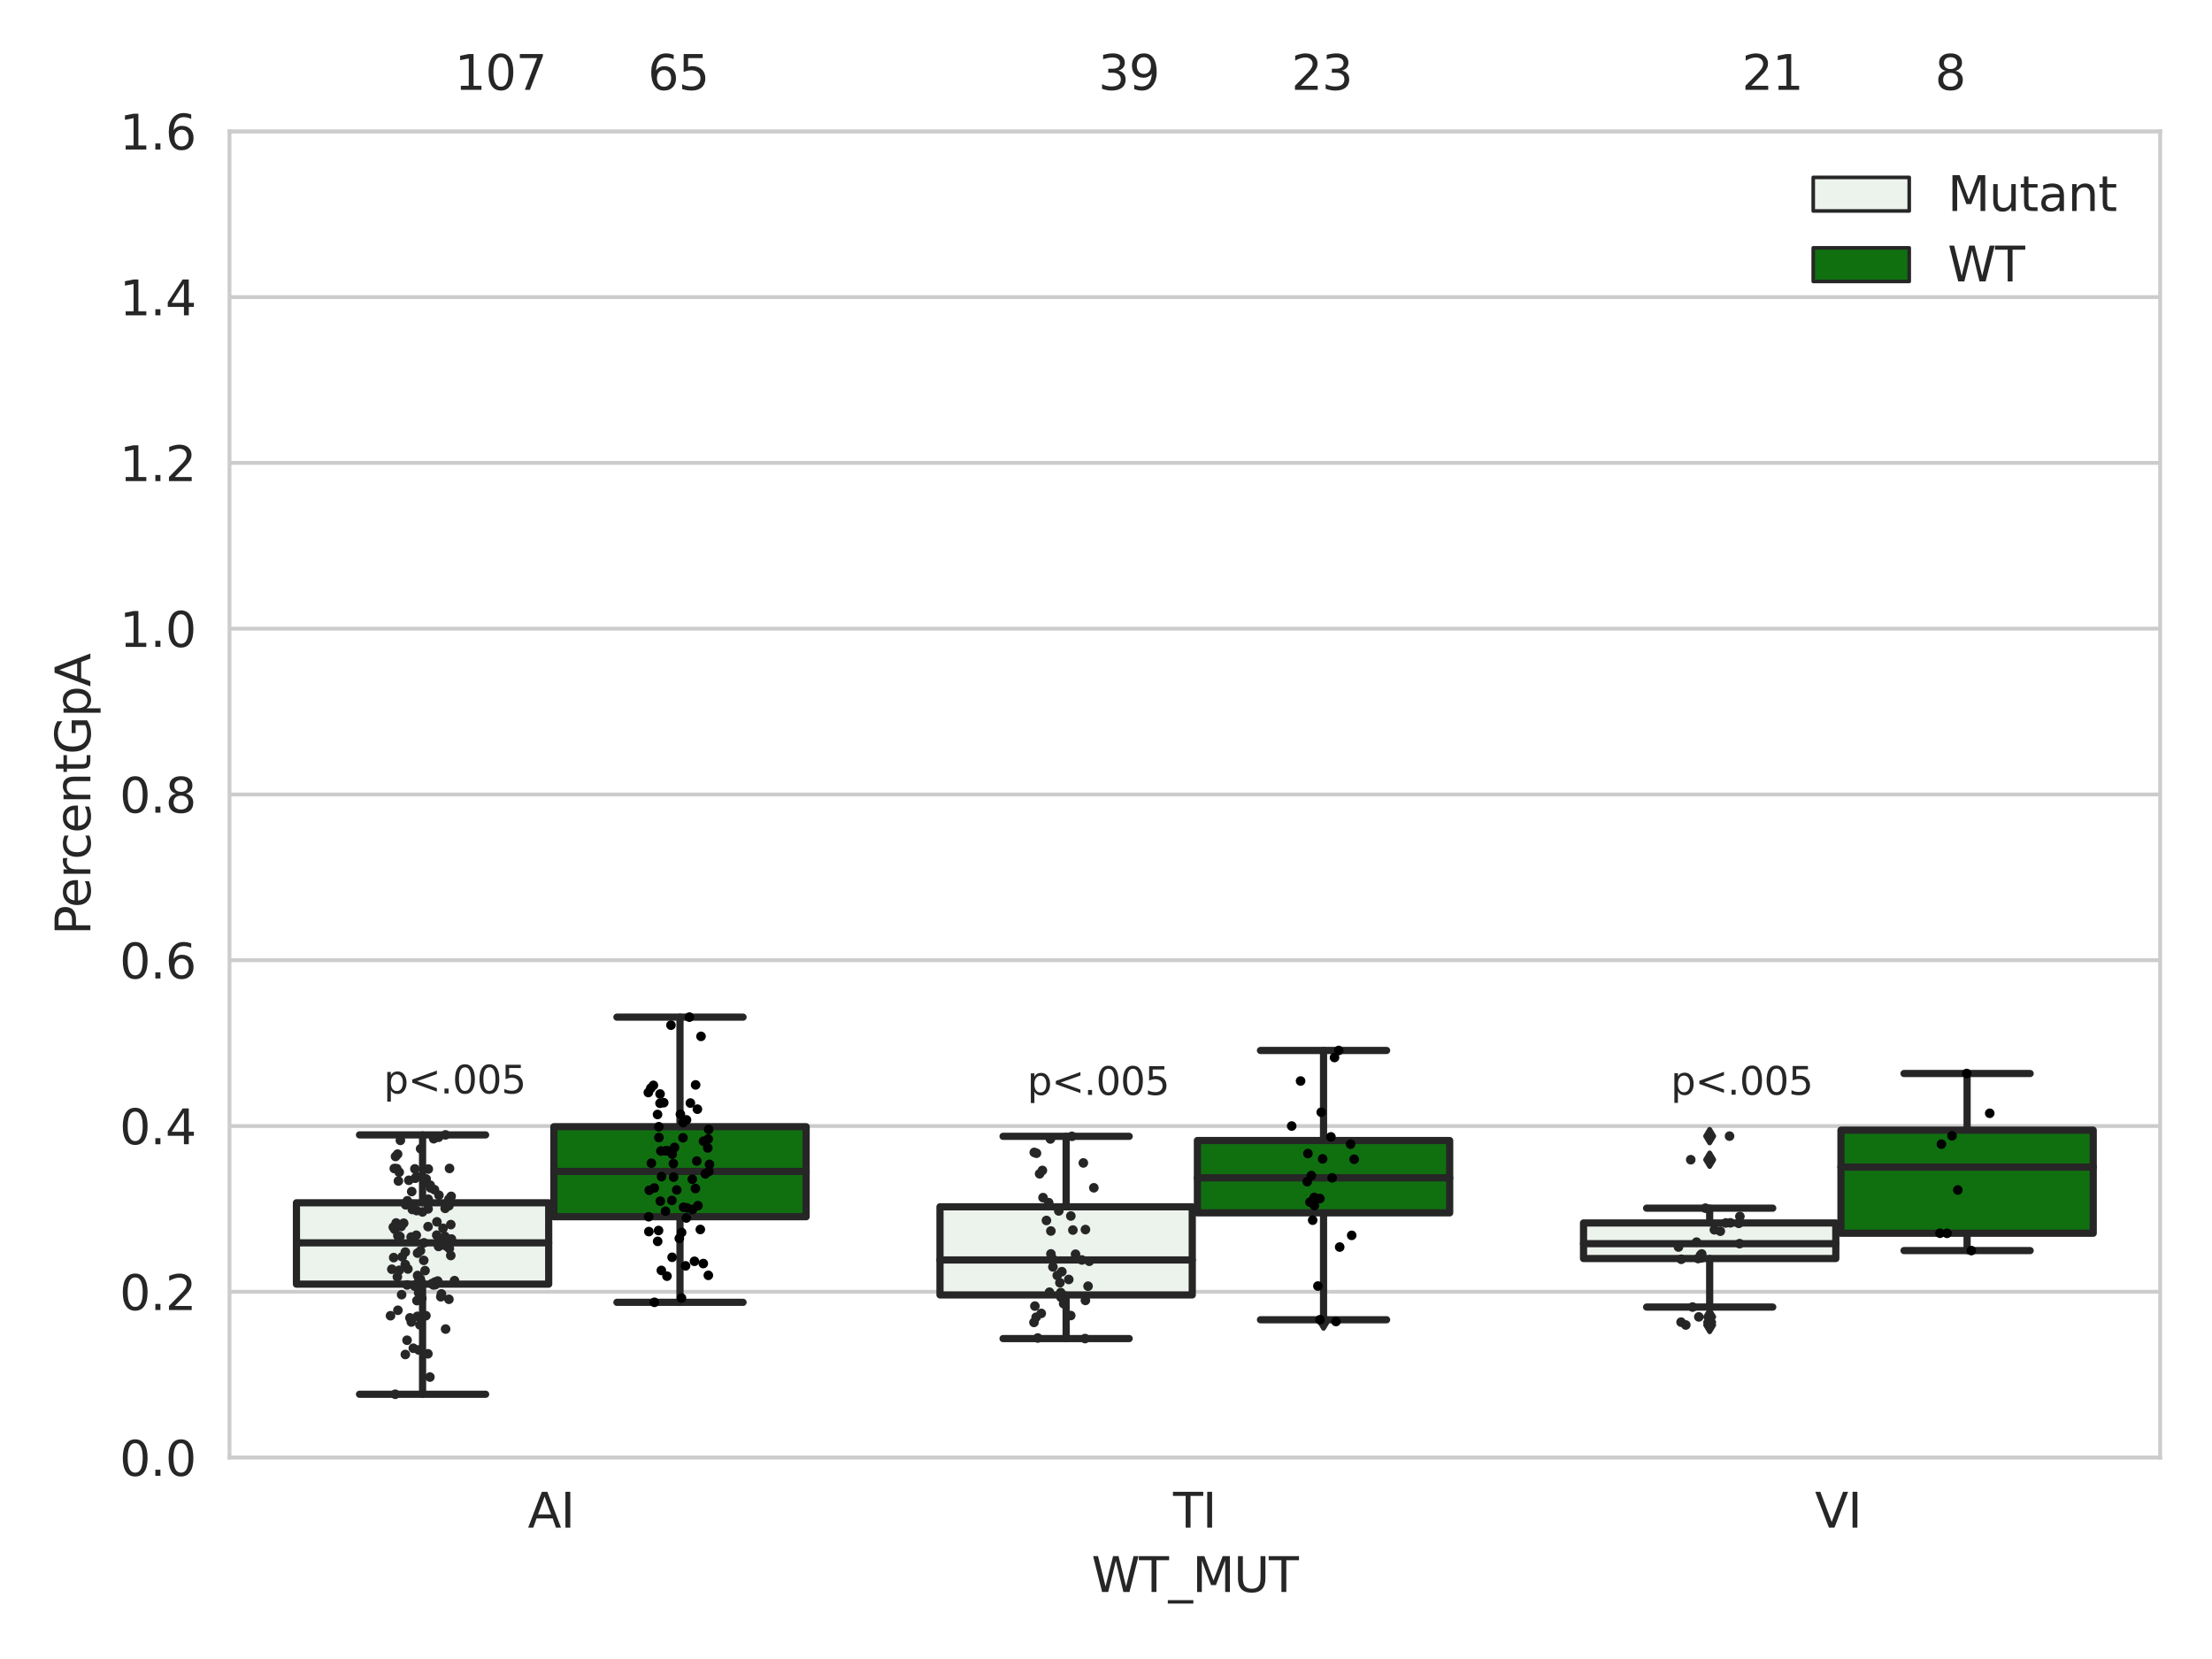 <?xml version="1.0" encoding="utf-8" standalone="no"?>
<!DOCTYPE svg PUBLIC "-//W3C//DTD SVG 1.1//EN"
  "http://www.w3.org/Graphics/SVG/1.1/DTD/svg11.dtd">
<svg xmlns:xlink="http://www.w3.org/1999/xlink" width="460.8pt" height="345.6pt" viewBox="0 0 460.8 345.6" xmlns="http://www.w3.org/2000/svg" version="1.1">
 <defs>
  <style type="text/css">*{stroke-linejoin: round; stroke-linecap: butt}</style>
 </defs>
 <g id="figure_1">
  <g id="patch_1">
   <path d="M 0 345.6 
L 460.8 345.6 
L 460.8 0 
L 0 0 
z
" style="fill: #ffffff"/>
  </g>
  <g id="axes_1">
   <g id="patch_2">
    <path d="M 47.81 303.64 
L 450 303.64 
L 450 27.354 
L 47.81 27.354 
z
" style="fill: #ffffff"/>
   </g>
   <g id="matplotlib.axis_1">
    <g id="xtick_1">
     <g id="text_1">
      <!-- AI -->
      <g style="fill: #262626" transform="translate(109.946 318.238)scale(0.1 -0.1)">
       <defs>
        <path id="DejaVuSans-41" d="M 2188 4044 
L 1331 1722 
L 3047 1722 
L 2188 4044 
z
M 1831 4666 
L 2547 4666 
L 4325 0 
L 3669 0 
L 3244 1197 
L 1141 1197 
L 716 0 
L 50 0 
L 1831 4666 
z
" transform="scale(0.016)"/>
        <path id="DejaVuSans-49" d="M 628 4666 
L 1259 4666 
L 1259 0 
L 628 0 
L 628 4666 
z
" transform="scale(0.016)"/>
       </defs>
       <use xlink:href="#DejaVuSans-41"/>
       <use xlink:href="#DejaVuSans-49" x="68.408"/>
      </g>
     </g>
    </g>
    <g id="xtick_2">
     <g id="text_2">
      <!-- TI -->
      <g style="fill: #262626" transform="translate(244.376 318.238)scale(0.1 -0.1)">
       <defs>
        <path id="DejaVuSans-54" d="M -19 4666 
L 3928 4666 
L 3928 4134 
L 2272 4134 
L 2272 0 
L 1638 0 
L 1638 4134 
L -19 4134 
L -19 4666 
z
" transform="scale(0.016)"/>
       </defs>
       <use xlink:href="#DejaVuSans-54"/>
       <use xlink:href="#DejaVuSans-49" x="61.084"/>
      </g>
     </g>
    </g>
    <g id="xtick_3">
     <g id="text_3">
      <!-- VI -->
      <g style="fill: #262626" transform="translate(378.073 318.238)scale(0.1 -0.1)">
       <defs>
        <path id="DejaVuSans-56" d="M 1831 0 
L 50 4666 
L 709 4666 
L 2188 738 
L 3669 4666 
L 4325 4666 
L 2547 0 
L 1831 0 
z
" transform="scale(0.016)"/>
       </defs>
       <use xlink:href="#DejaVuSans-56"/>
       <use xlink:href="#DejaVuSans-49" x="68.408"/>
      </g>
     </g>
    </g>
    <g id="text_4">
     <!-- WT_MUT -->
     <g style="fill: #262626" transform="translate(227.38 331.638)scale(0.1 -0.1)">
      <defs>
       <path id="DejaVuSans-57" d="M 213 4666 
L 850 4666 
L 1831 722 
L 2809 4666 
L 3519 4666 
L 4500 722 
L 5478 4666 
L 6119 4666 
L 4947 0 
L 4153 0 
L 3169 4050 
L 2175 0 
L 1381 0 
L 213 4666 
z
" transform="scale(0.016)"/>
       <path id="DejaVuSans-5f" d="M 3263 -1063 
L 3263 -1509 
L -63 -1509 
L -63 -1063 
L 3263 -1063 
z
" transform="scale(0.016)"/>
       <path id="DejaVuSans-4d" d="M 628 4666 
L 1569 4666 
L 2759 1491 
L 3956 4666 
L 4897 4666 
L 4897 0 
L 4281 0 
L 4281 4097 
L 3078 897 
L 2444 897 
L 1241 4097 
L 1241 0 
L 628 0 
L 628 4666 
z
" transform="scale(0.016)"/>
       <path id="DejaVuSans-55" d="M 556 4666 
L 1191 4666 
L 1191 1831 
Q 1191 1081 1462 751 
Q 1734 422 2344 422 
Q 2950 422 3222 751 
Q 3494 1081 3494 1831 
L 3494 4666 
L 4128 4666 
L 4128 1753 
Q 4128 841 3676 375 
Q 3225 -91 2344 -91 
Q 1459 -91 1007 375 
Q 556 841 556 1753 
L 556 4666 
z
" transform="scale(0.016)"/>
      </defs>
      <use xlink:href="#DejaVuSans-57"/>
      <use xlink:href="#DejaVuSans-54" x="98.877"/>
      <use xlink:href="#DejaVuSans-5f" x="159.961"/>
      <use xlink:href="#DejaVuSans-4d" x="209.961"/>
      <use xlink:href="#DejaVuSans-55" x="296.24"/>
      <use xlink:href="#DejaVuSans-54" x="369.434"/>
     </g>
    </g>
   </g>
   <g id="matplotlib.axis_2">
    <g id="ytick_1">
     <g id="line2d_1">
      <path d="M 47.81 303.64 
L 450 303.64 
" clip-path="url(#p5a0809e0e6)" style="fill: none; stroke: #cccccc; stroke-width: 0.8; stroke-linecap: round"/>
     </g>
     <g id="text_5">
      <!-- 0.0 -->
      <g style="fill: #262626" transform="translate(24.907 307.439)scale(0.1 -0.1)">
       <defs>
        <path id="DejaVuSans-30" d="M 2034 4250 
Q 1547 4250 1301 3770 
Q 1056 3291 1056 2328 
Q 1056 1369 1301 889 
Q 1547 409 2034 409 
Q 2525 409 2770 889 
Q 3016 1369 3016 2328 
Q 3016 3291 2770 3770 
Q 2525 4250 2034 4250 
z
M 2034 4750 
Q 2819 4750 3233 4129 
Q 3647 3509 3647 2328 
Q 3647 1150 3233 529 
Q 2819 -91 2034 -91 
Q 1250 -91 836 529 
Q 422 1150 422 2328 
Q 422 3509 836 4129 
Q 1250 4750 2034 4750 
z
" transform="scale(0.016)"/>
        <path id="DejaVuSans-2e" d="M 684 794 
L 1344 794 
L 1344 0 
L 684 0 
L 684 794 
z
" transform="scale(0.016)"/>
       </defs>
       <use xlink:href="#DejaVuSans-30"/>
       <use xlink:href="#DejaVuSans-2e" x="63.623"/>
       <use xlink:href="#DejaVuSans-30" x="95.41"/>
      </g>
     </g>
    </g>
    <g id="ytick_2">
     <g id="line2d_2">
      <path d="M 47.81 269.104 
L 450 269.104 
" clip-path="url(#p5a0809e0e6)" style="fill: none; stroke: #cccccc; stroke-width: 0.8; stroke-linecap: round"/>
     </g>
     <g id="text_6">
      <!-- 0.2 -->
      <g style="fill: #262626" transform="translate(24.907 272.903)scale(0.1 -0.1)">
       <defs>
        <path id="DejaVuSans-32" d="M 1228 531 
L 3431 531 
L 3431 0 
L 469 0 
L 469 531 
Q 828 903 1448 1529 
Q 2069 2156 2228 2338 
Q 2531 2678 2651 2914 
Q 2772 3150 2772 3378 
Q 2772 3750 2511 3984 
Q 2250 4219 1831 4219 
Q 1534 4219 1204 4116 
Q 875 4013 500 3803 
L 500 4441 
Q 881 4594 1212 4672 
Q 1544 4750 1819 4750 
Q 2544 4750 2975 4387 
Q 3406 4025 3406 3419 
Q 3406 3131 3298 2873 
Q 3191 2616 2906 2266 
Q 2828 2175 2409 1742 
Q 1991 1309 1228 531 
z
" transform="scale(0.016)"/>
       </defs>
       <use xlink:href="#DejaVuSans-30"/>
       <use xlink:href="#DejaVuSans-2e" x="63.623"/>
       <use xlink:href="#DejaVuSans-32" x="95.41"/>
      </g>
     </g>
    </g>
    <g id="ytick_3">
     <g id="line2d_3">
      <path d="M 47.81 234.568 
L 450 234.568 
" clip-path="url(#p5a0809e0e6)" style="fill: none; stroke: #cccccc; stroke-width: 0.8; stroke-linecap: round"/>
     </g>
     <g id="text_7">
      <!-- 0.4 -->
      <g style="fill: #262626" transform="translate(24.907 238.368)scale(0.1 -0.1)">
       <defs>
        <path id="DejaVuSans-34" d="M 2419 4116 
L 825 1625 
L 2419 1625 
L 2419 4116 
z
M 2253 4666 
L 3047 4666 
L 3047 1625 
L 3713 1625 
L 3713 1100 
L 3047 1100 
L 3047 0 
L 2419 0 
L 2419 1100 
L 313 1100 
L 313 1709 
L 2253 4666 
z
" transform="scale(0.016)"/>
       </defs>
       <use xlink:href="#DejaVuSans-30"/>
       <use xlink:href="#DejaVuSans-2e" x="63.623"/>
       <use xlink:href="#DejaVuSans-34" x="95.41"/>
      </g>
     </g>
    </g>
    <g id="ytick_4">
     <g id="line2d_4">
      <path d="M 47.81 200.033 
L 450 200.033 
" clip-path="url(#p5a0809e0e6)" style="fill: none; stroke: #cccccc; stroke-width: 0.8; stroke-linecap: round"/>
     </g>
     <g id="text_8">
      <!-- 0.6 -->
      <g style="fill: #262626" transform="translate(24.907 203.832)scale(0.1 -0.1)">
       <defs>
        <path id="DejaVuSans-36" d="M 2113 2584 
Q 1688 2584 1439 2293 
Q 1191 2003 1191 1497 
Q 1191 994 1439 701 
Q 1688 409 2113 409 
Q 2538 409 2786 701 
Q 3034 994 3034 1497 
Q 3034 2003 2786 2293 
Q 2538 2584 2113 2584 
z
M 3366 4563 
L 3366 3988 
Q 3128 4100 2886 4159 
Q 2644 4219 2406 4219 
Q 1781 4219 1451 3797 
Q 1122 3375 1075 2522 
Q 1259 2794 1537 2939 
Q 1816 3084 2150 3084 
Q 2853 3084 3261 2657 
Q 3669 2231 3669 1497 
Q 3669 778 3244 343 
Q 2819 -91 2113 -91 
Q 1303 -91 875 529 
Q 447 1150 447 2328 
Q 447 3434 972 4092 
Q 1497 4750 2381 4750 
Q 2619 4750 2861 4703 
Q 3103 4656 3366 4563 
z
" transform="scale(0.016)"/>
       </defs>
       <use xlink:href="#DejaVuSans-30"/>
       <use xlink:href="#DejaVuSans-2e" x="63.623"/>
       <use xlink:href="#DejaVuSans-36" x="95.41"/>
      </g>
     </g>
    </g>
    <g id="ytick_5">
     <g id="line2d_5">
      <path d="M 47.81 165.497 
L 450 165.497 
" clip-path="url(#p5a0809e0e6)" style="fill: none; stroke: #cccccc; stroke-width: 0.8; stroke-linecap: round"/>
     </g>
     <g id="text_9">
      <!-- 0.8 -->
      <g style="fill: #262626" transform="translate(24.907 169.296)scale(0.1 -0.1)">
       <defs>
        <path id="DejaVuSans-38" d="M 2034 2216 
Q 1584 2216 1326 1975 
Q 1069 1734 1069 1313 
Q 1069 891 1326 650 
Q 1584 409 2034 409 
Q 2484 409 2743 651 
Q 3003 894 3003 1313 
Q 3003 1734 2745 1975 
Q 2488 2216 2034 2216 
z
M 1403 2484 
Q 997 2584 770 2862 
Q 544 3141 544 3541 
Q 544 4100 942 4425 
Q 1341 4750 2034 4750 
Q 2731 4750 3128 4425 
Q 3525 4100 3525 3541 
Q 3525 3141 3298 2862 
Q 3072 2584 2669 2484 
Q 3125 2378 3379 2068 
Q 3634 1759 3634 1313 
Q 3634 634 3220 271 
Q 2806 -91 2034 -91 
Q 1263 -91 848 271 
Q 434 634 434 1313 
Q 434 1759 690 2068 
Q 947 2378 1403 2484 
z
M 1172 3481 
Q 1172 3119 1398 2916 
Q 1625 2713 2034 2713 
Q 2441 2713 2670 2916 
Q 2900 3119 2900 3481 
Q 2900 3844 2670 4047 
Q 2441 4250 2034 4250 
Q 1625 4250 1398 4047 
Q 1172 3844 1172 3481 
z
" transform="scale(0.016)"/>
       </defs>
       <use xlink:href="#DejaVuSans-30"/>
       <use xlink:href="#DejaVuSans-2e" x="63.623"/>
       <use xlink:href="#DejaVuSans-38" x="95.41"/>
      </g>
     </g>
    </g>
    <g id="ytick_6">
     <g id="line2d_6">
      <path d="M 47.81 130.961 
L 450 130.961 
" clip-path="url(#p5a0809e0e6)" style="fill: none; stroke: #cccccc; stroke-width: 0.8; stroke-linecap: round"/>
     </g>
     <g id="text_10">
      <!-- 1.0 -->
      <g style="fill: #262626" transform="translate(24.907 134.76)scale(0.1 -0.1)">
       <defs>
        <path id="DejaVuSans-31" d="M 794 531 
L 1825 531 
L 1825 4091 
L 703 3866 
L 703 4441 
L 1819 4666 
L 2450 4666 
L 2450 531 
L 3481 531 
L 3481 0 
L 794 0 
L 794 531 
z
" transform="scale(0.016)"/>
       </defs>
       <use xlink:href="#DejaVuSans-31"/>
       <use xlink:href="#DejaVuSans-2e" x="63.623"/>
       <use xlink:href="#DejaVuSans-30" x="95.41"/>
      </g>
     </g>
    </g>
    <g id="ytick_7">
     <g id="line2d_7">
      <path d="M 47.81 96.425 
L 450 96.425 
" clip-path="url(#p5a0809e0e6)" style="fill: none; stroke: #cccccc; stroke-width: 0.8; stroke-linecap: round"/>
     </g>
     <g id="text_11">
      <!-- 1.2 -->
      <g style="fill: #262626" transform="translate(24.907 100.225)scale(0.1 -0.1)">
       <use xlink:href="#DejaVuSans-31"/>
       <use xlink:href="#DejaVuSans-2e" x="63.623"/>
       <use xlink:href="#DejaVuSans-32" x="95.41"/>
      </g>
     </g>
    </g>
    <g id="ytick_8">
     <g id="line2d_8">
      <path d="M 47.81 61.89 
L 450 61.89 
" clip-path="url(#p5a0809e0e6)" style="fill: none; stroke: #cccccc; stroke-width: 0.8; stroke-linecap: round"/>
     </g>
     <g id="text_12">
      <!-- 1.4 -->
      <g style="fill: #262626" transform="translate(24.907 65.689)scale(0.1 -0.1)">
       <use xlink:href="#DejaVuSans-31"/>
       <use xlink:href="#DejaVuSans-2e" x="63.623"/>
       <use xlink:href="#DejaVuSans-34" x="95.41"/>
      </g>
     </g>
    </g>
    <g id="ytick_9">
     <g id="line2d_9">
      <path d="M 47.81 27.354 
L 450 27.354 
" clip-path="url(#p5a0809e0e6)" style="fill: none; stroke: #cccccc; stroke-width: 0.8; stroke-linecap: round"/>
     </g>
     <g id="text_13">
      <!-- 1.6 -->
      <g style="fill: #262626" transform="translate(24.907 31.153)scale(0.1 -0.1)">
       <use xlink:href="#DejaVuSans-31"/>
       <use xlink:href="#DejaVuSans-2e" x="63.623"/>
       <use xlink:href="#DejaVuSans-36" x="95.41"/>
      </g>
     </g>
    </g>
    <g id="text_14">
     <!-- PercentGpA -->
     <g style="fill: #262626" transform="translate(18.827 194.774)rotate(-90)scale(0.1 -0.1)">
      <defs>
       <path id="DejaVuSans-50" d="M 1259 4147 
L 1259 2394 
L 2053 2394 
Q 2494 2394 2734 2622 
Q 2975 2850 2975 3272 
Q 2975 3691 2734 3919 
Q 2494 4147 2053 4147 
L 1259 4147 
z
M 628 4666 
L 2053 4666 
Q 2838 4666 3239 4311 
Q 3641 3956 3641 3272 
Q 3641 2581 3239 2228 
Q 2838 1875 2053 1875 
L 1259 1875 
L 1259 0 
L 628 0 
L 628 4666 
z
" transform="scale(0.016)"/>
       <path id="DejaVuSans-65" d="M 3597 1894 
L 3597 1613 
L 953 1613 
Q 991 1019 1311 708 
Q 1631 397 2203 397 
Q 2534 397 2845 478 
Q 3156 559 3463 722 
L 3463 178 
Q 3153 47 2828 -22 
Q 2503 -91 2169 -91 
Q 1331 -91 842 396 
Q 353 884 353 1716 
Q 353 2575 817 3079 
Q 1281 3584 2069 3584 
Q 2775 3584 3186 3129 
Q 3597 2675 3597 1894 
z
M 3022 2063 
Q 3016 2534 2758 2815 
Q 2500 3097 2075 3097 
Q 1594 3097 1305 2825 
Q 1016 2553 972 2059 
L 3022 2063 
z
" transform="scale(0.016)"/>
       <path id="DejaVuSans-72" d="M 2631 2963 
Q 2534 3019 2420 3045 
Q 2306 3072 2169 3072 
Q 1681 3072 1420 2755 
Q 1159 2438 1159 1844 
L 1159 0 
L 581 0 
L 581 3500 
L 1159 3500 
L 1159 2956 
Q 1341 3275 1631 3429 
Q 1922 3584 2338 3584 
Q 2397 3584 2469 3576 
Q 2541 3569 2628 3553 
L 2631 2963 
z
" transform="scale(0.016)"/>
       <path id="DejaVuSans-63" d="M 3122 3366 
L 3122 2828 
Q 2878 2963 2633 3030 
Q 2388 3097 2138 3097 
Q 1578 3097 1268 2742 
Q 959 2388 959 1747 
Q 959 1106 1268 751 
Q 1578 397 2138 397 
Q 2388 397 2633 464 
Q 2878 531 3122 666 
L 3122 134 
Q 2881 22 2623 -34 
Q 2366 -91 2075 -91 
Q 1284 -91 818 406 
Q 353 903 353 1747 
Q 353 2603 823 3093 
Q 1294 3584 2113 3584 
Q 2378 3584 2631 3529 
Q 2884 3475 3122 3366 
z
" transform="scale(0.016)"/>
       <path id="DejaVuSans-6e" d="M 3513 2113 
L 3513 0 
L 2938 0 
L 2938 2094 
Q 2938 2591 2744 2837 
Q 2550 3084 2163 3084 
Q 1697 3084 1428 2787 
Q 1159 2491 1159 1978 
L 1159 0 
L 581 0 
L 581 3500 
L 1159 3500 
L 1159 2956 
Q 1366 3272 1645 3428 
Q 1925 3584 2291 3584 
Q 2894 3584 3203 3211 
Q 3513 2838 3513 2113 
z
" transform="scale(0.016)"/>
       <path id="DejaVuSans-74" d="M 1172 4494 
L 1172 3500 
L 2356 3500 
L 2356 3053 
L 1172 3053 
L 1172 1153 
Q 1172 725 1289 603 
Q 1406 481 1766 481 
L 2356 481 
L 2356 0 
L 1766 0 
Q 1100 0 847 248 
Q 594 497 594 1153 
L 594 3053 
L 172 3053 
L 172 3500 
L 594 3500 
L 594 4494 
L 1172 4494 
z
" transform="scale(0.016)"/>
       <path id="DejaVuSans-47" d="M 3809 666 
L 3809 1919 
L 2778 1919 
L 2778 2438 
L 4434 2438 
L 4434 434 
Q 4069 175 3628 42 
Q 3188 -91 2688 -91 
Q 1594 -91 976 548 
Q 359 1188 359 2328 
Q 359 3472 976 4111 
Q 1594 4750 2688 4750 
Q 3144 4750 3555 4637 
Q 3966 4525 4313 4306 
L 4313 3634 
Q 3963 3931 3569 4081 
Q 3175 4231 2741 4231 
Q 1884 4231 1454 3753 
Q 1025 3275 1025 2328 
Q 1025 1384 1454 906 
Q 1884 428 2741 428 
Q 3075 428 3337 486 
Q 3600 544 3809 666 
z
" transform="scale(0.016)"/>
       <path id="DejaVuSans-70" d="M 1159 525 
L 1159 -1331 
L 581 -1331 
L 581 3500 
L 1159 3500 
L 1159 2969 
Q 1341 3281 1617 3432 
Q 1894 3584 2278 3584 
Q 2916 3584 3314 3078 
Q 3713 2572 3713 1747 
Q 3713 922 3314 415 
Q 2916 -91 2278 -91 
Q 1894 -91 1617 61 
Q 1341 213 1159 525 
z
M 3116 1747 
Q 3116 2381 2855 2742 
Q 2594 3103 2138 3103 
Q 1681 3103 1420 2742 
Q 1159 2381 1159 1747 
Q 1159 1113 1420 752 
Q 1681 391 2138 391 
Q 2594 391 2855 752 
Q 3116 1113 3116 1747 
z
" transform="scale(0.016)"/>
      </defs>
      <use xlink:href="#DejaVuSans-50"/>
      <use xlink:href="#DejaVuSans-65" x="56.678"/>
      <use xlink:href="#DejaVuSans-72" x="118.201"/>
      <use xlink:href="#DejaVuSans-63" x="157.064"/>
      <use xlink:href="#DejaVuSans-65" x="212.045"/>
      <use xlink:href="#DejaVuSans-6e" x="273.568"/>
      <use xlink:href="#DejaVuSans-74" x="336.947"/>
      <use xlink:href="#DejaVuSans-47" x="376.156"/>
      <use xlink:href="#DejaVuSans-70" x="453.646"/>
      <use xlink:href="#DejaVuSans-41" x="517.123"/>
     </g>
    </g>
   </g>
   <g id="patch_3">
    <path d="M 61.753 267.51 
L 114.305 267.51 
L 114.305 250.566 
L 61.753 250.566 
L 61.753 267.51 
z
" clip-path="url(#p5a0809e0e6)" style="fill: #ecf2ec; stroke: #262626; stroke-width: 1.5; stroke-linejoin: miter"/>
   </g>
   <g id="patch_4">
    <path d="M 115.378 253.469 
L 167.931 253.469 
L 167.931 234.714 
L 115.378 234.714 
L 115.378 253.469 
z
" clip-path="url(#p5a0809e0e6)" style="fill: #107010; stroke: #262626; stroke-width: 1.5; stroke-linejoin: miter"/>
   </g>
   <g id="patch_5">
    <path d="M 195.816 269.762 
L 248.369 269.762 
L 248.369 251.395 
L 195.816 251.395 
L 195.816 269.762 
z
" clip-path="url(#p5a0809e0e6)" style="fill: #ecf2ec; stroke: #262626; stroke-width: 1.5; stroke-linejoin: miter"/>
   </g>
   <g id="patch_6">
    <path d="M 249.441 252.659 
L 301.994 252.659 
L 301.994 237.592 
L 249.441 237.592 
L 249.441 252.659 
z
" clip-path="url(#p5a0809e0e6)" style="fill: #107010; stroke: #262626; stroke-width: 1.5; stroke-linejoin: miter"/>
   </g>
   <g id="patch_7">
    <path d="M 329.879 262.179 
L 382.432 262.179 
L 382.432 254.762 
L 329.879 254.762 
L 329.879 262.179 
z
" clip-path="url(#p5a0809e0e6)" style="fill: #ecf2ec; stroke: #262626; stroke-width: 1.5; stroke-linejoin: miter"/>
   </g>
   <g id="patch_8">
    <path d="M 383.505 256.908 
L 436.057 256.908 
L 436.057 235.432 
L 383.505 235.432 
L 383.505 256.908 
z
" clip-path="url(#p5a0809e0e6)" style="fill: #107010; stroke: #262626; stroke-width: 1.5; stroke-linejoin: miter"/>
   </g>
   <g id="patch_9">
    <path d="M 114.842 303.64 
L 114.842 303.64 
L 114.842 303.64 
L 114.842 303.64 
z
" clip-path="url(#p5a0809e0e6)" style="fill: #ecf2ec; stroke: #262626; stroke-width: 0.75; stroke-linejoin: miter"/>
   </g>
   <g id="patch_10">
    <path d="M 114.842 303.64 
L 114.842 303.64 
L 114.842 303.64 
L 114.842 303.64 
z
" clip-path="url(#p5a0809e0e6)" style="fill: #107010; stroke: #262626; stroke-width: 0.75; stroke-linejoin: miter"/>
   </g>
   <g id="PathCollection_1"/>
   <g id="PathCollection_2"/>
   <g id="line2d_10">
    <path d="M 88.029 267.51 
L 88.029 290.449 
" clip-path="url(#p5a0809e0e6)" style="fill: none; stroke: #262626; stroke-width: 1.5; stroke-linecap: round"/>
   </g>
   <g id="line2d_11">
    <path d="M 88.029 250.566 
L 88.029 236.418 
" clip-path="url(#p5a0809e0e6)" style="fill: none; stroke: #262626; stroke-width: 1.5; stroke-linecap: round"/>
   </g>
   <g id="line2d_12">
    <path d="M 74.891 290.449 
L 101.167 290.449 
" clip-path="url(#p5a0809e0e6)" style="fill: none; stroke: #262626; stroke-width: 1.5; stroke-linecap: round"/>
   </g>
   <g id="line2d_13">
    <path d="M 74.891 236.418 
L 101.167 236.418 
" clip-path="url(#p5a0809e0e6)" style="fill: none; stroke: #262626; stroke-width: 1.5; stroke-linecap: round"/>
   </g>
   <g id="line2d_14"/>
   <g id="line2d_15">
    <path d="M 141.654 253.469 
L 141.654 271.298 
" clip-path="url(#p5a0809e0e6)" style="fill: none; stroke: #262626; stroke-width: 1.5; stroke-linecap: round"/>
   </g>
   <g id="line2d_16">
    <path d="M 141.654 234.714 
L 141.654 211.887 
" clip-path="url(#p5a0809e0e6)" style="fill: none; stroke: #262626; stroke-width: 1.5; stroke-linecap: round"/>
   </g>
   <g id="line2d_17">
    <path d="M 128.516 271.298 
L 154.793 271.298 
" clip-path="url(#p5a0809e0e6)" style="fill: none; stroke: #262626; stroke-width: 1.5; stroke-linecap: round"/>
   </g>
   <g id="line2d_18">
    <path d="M 128.516 211.887 
L 154.793 211.887 
" clip-path="url(#p5a0809e0e6)" style="fill: none; stroke: #262626; stroke-width: 1.5; stroke-linecap: round"/>
   </g>
   <g id="line2d_19"/>
   <g id="line2d_20">
    <path d="M 222.092 269.762 
L 222.092 278.85 
" clip-path="url(#p5a0809e0e6)" style="fill: none; stroke: #262626; stroke-width: 1.5; stroke-linecap: round"/>
   </g>
   <g id="line2d_21">
    <path d="M 222.092 251.395 
L 222.092 236.717 
" clip-path="url(#p5a0809e0e6)" style="fill: none; stroke: #262626; stroke-width: 1.5; stroke-linecap: round"/>
   </g>
   <g id="line2d_22">
    <path d="M 208.954 278.85 
L 235.231 278.85 
" clip-path="url(#p5a0809e0e6)" style="fill: none; stroke: #262626; stroke-width: 1.5; stroke-linecap: round"/>
   </g>
   <g id="line2d_23">
    <path d="M 208.954 236.717 
L 235.231 236.717 
" clip-path="url(#p5a0809e0e6)" style="fill: none; stroke: #262626; stroke-width: 1.5; stroke-linecap: round"/>
   </g>
   <g id="line2d_24"/>
   <g id="line2d_25">
    <path d="M 275.718 252.659 
L 275.718 274.926 
" clip-path="url(#p5a0809e0e6)" style="fill: none; stroke: #262626; stroke-width: 1.5; stroke-linecap: round"/>
   </g>
   <g id="line2d_26">
    <path d="M 275.718 237.592 
L 275.718 218.831 
" clip-path="url(#p5a0809e0e6)" style="fill: none; stroke: #262626; stroke-width: 1.5; stroke-linecap: round"/>
   </g>
   <g id="line2d_27">
    <path d="M 262.579 274.926 
L 288.856 274.926 
" clip-path="url(#p5a0809e0e6)" style="fill: none; stroke: #262626; stroke-width: 1.5; stroke-linecap: round"/>
   </g>
   <g id="line2d_28">
    <path d="M 262.579 218.831 
L 288.856 218.831 
" clip-path="url(#p5a0809e0e6)" style="fill: none; stroke: #262626; stroke-width: 1.5; stroke-linecap: round"/>
   </g>
   <g id="line2d_29">
    <defs>
     <path id="m4688526d24" d="M -0 1.414 
L 0.849 0 
L 0 -1.414 
L -0.849 -0 
z
" style="stroke: #262626; stroke-linejoin: miter"/>
    </defs>
    <g clip-path="url(#p5a0809e0e6)">
     <use xlink:href="#m4688526d24" x="275.718" y="275.296" style="fill: #262626; stroke: #262626; stroke-linejoin: miter"/>
    </g>
   </g>
   <g id="line2d_30">
    <path d="M 356.156 262.179 
L 356.156 272.283 
" clip-path="url(#p5a0809e0e6)" style="fill: none; stroke: #262626; stroke-width: 1.5; stroke-linecap: round"/>
   </g>
   <g id="line2d_31">
    <path d="M 356.156 254.762 
L 356.156 251.684 
" clip-path="url(#p5a0809e0e6)" style="fill: none; stroke: #262626; stroke-width: 1.5; stroke-linecap: round"/>
   </g>
   <g id="line2d_32">
    <path d="M 343.017 272.283 
L 369.294 272.283 
" clip-path="url(#p5a0809e0e6)" style="fill: none; stroke: #262626; stroke-width: 1.5; stroke-linecap: round"/>
   </g>
   <g id="line2d_33">
    <path d="M 343.017 251.684 
L 369.294 251.684 
" clip-path="url(#p5a0809e0e6)" style="fill: none; stroke: #262626; stroke-width: 1.5; stroke-linecap: round"/>
   </g>
   <g id="line2d_34">
    <g clip-path="url(#p5a0809e0e6)">
     <use xlink:href="#m4688526d24" x="356.156" y="276.02" style="fill: #262626; stroke: #262626; stroke-linejoin: miter"/>
     <use xlink:href="#m4688526d24" x="356.156" y="275.429" style="fill: #262626; stroke: #262626; stroke-linejoin: miter"/>
     <use xlink:href="#m4688526d24" x="356.156" y="274.331" style="fill: #262626; stroke: #262626; stroke-linejoin: miter"/>
     <use xlink:href="#m4688526d24" x="356.156" y="241.589" style="fill: #262626; stroke: #262626; stroke-linejoin: miter"/>
     <use xlink:href="#m4688526d24" x="356.156" y="236.675" style="fill: #262626; stroke: #262626; stroke-linejoin: miter"/>
    </g>
   </g>
   <g id="line2d_35">
    <path d="M 409.781 256.908 
L 409.781 260.52 
" clip-path="url(#p5a0809e0e6)" style="fill: none; stroke: #262626; stroke-width: 1.5; stroke-linecap: round"/>
   </g>
   <g id="line2d_36">
    <path d="M 409.781 235.432 
L 409.781 223.633 
" clip-path="url(#p5a0809e0e6)" style="fill: none; stroke: #262626; stroke-width: 1.5; stroke-linecap: round"/>
   </g>
   <g id="line2d_37">
    <path d="M 396.643 260.52 
L 422.919 260.52 
" clip-path="url(#p5a0809e0e6)" style="fill: none; stroke: #262626; stroke-width: 1.5; stroke-linecap: round"/>
   </g>
   <g id="line2d_38">
    <path d="M 396.643 223.633 
L 422.919 223.633 
" clip-path="url(#p5a0809e0e6)" style="fill: none; stroke: #262626; stroke-width: 1.5; stroke-linecap: round"/>
   </g>
   <g id="line2d_39"/>
   <g id="line2d_40">
    <path d="M 61.753 258.904 
L 114.305 258.904 
" clip-path="url(#p5a0809e0e6)" style="fill: none; stroke: #262626; stroke-width: 1.5; stroke-linecap: round"/>
   </g>
   <g id="line2d_41">
    <path d="M 115.378 244.025 
L 167.931 244.025 
" clip-path="url(#p5a0809e0e6)" style="fill: none; stroke: #262626; stroke-width: 1.5; stroke-linecap: round"/>
   </g>
   <g id="line2d_42">
    <path d="M 195.816 262.474 
L 248.369 262.474 
" clip-path="url(#p5a0809e0e6)" style="fill: none; stroke: #262626; stroke-width: 1.5; stroke-linecap: round"/>
   </g>
   <g id="line2d_43">
    <path d="M 249.441 245.361 
L 301.994 245.361 
" clip-path="url(#p5a0809e0e6)" style="fill: none; stroke: #262626; stroke-width: 1.5; stroke-linecap: round"/>
   </g>
   <g id="line2d_44">
    <path d="M 329.879 259.075 
L 382.432 259.075 
" clip-path="url(#p5a0809e0e6)" style="fill: none; stroke: #262626; stroke-width: 1.5; stroke-linecap: round"/>
   </g>
   <g id="line2d_45">
    <path d="M 383.505 243.125 
L 436.057 243.125 
" clip-path="url(#p5a0809e0e6)" style="fill: none; stroke: #262626; stroke-width: 1.5; stroke-linecap: round"/>
   </g>
   <g id="patch_11">
    <path d="M 47.81 303.64 
L 47.81 27.354 
" style="fill: none; stroke: #cccccc; stroke-width: 0.8; stroke-linejoin: miter; stroke-linecap: square"/>
   </g>
   <g id="patch_12">
    <path d="M 450 303.64 
L 450 27.354 
" style="fill: none; stroke: #cccccc; stroke-width: 0.8; stroke-linejoin: miter; stroke-linecap: square"/>
   </g>
   <g id="patch_13">
    <path d="M 47.81 303.64 
L 450 303.64 
" style="fill: none; stroke: #cccccc; stroke-width: 0.8; stroke-linejoin: miter; stroke-linecap: square"/>
   </g>
   <g id="patch_14">
    <path d="M 47.81 27.354 
L 450 27.354 
" style="fill: none; stroke: #cccccc; stroke-width: 0.8; stroke-linejoin: miter; stroke-linecap: square"/>
   </g>
   <g id="PathCollection_3">
    <defs>
     <path id="C0_0_10d70db6f0" d="M 0 1 
C 0.265 1 0.52 0.895 0.707 0.707 
C 0.895 0.52 1 0.265 1 -0 
C 1 -0.265 0.895 -0.52 0.707 -0.707 
C 0.52 -0.895 0.265 -1 0 -1 
C -0.265 -1 -0.52 -0.895 -0.707 -0.707 
C -0.895 -0.52 -1 -0.265 -1 0 
C -1 0.265 -0.895 0.52 -0.707 0.707 
C -0.52 0.895 -0.265 1 0 1 
z
"/>
    </defs>
    <g clip-path="url(#p5a0809e0e6)">
     <use xlink:href="#C0_0_10d70db6f0" x="88.01" y="252.468" style="fill: #262626"/>
    </g>
    <g clip-path="url(#p5a0809e0e6)">
     <use xlink:href="#C0_0_10d70db6f0" x="82.015" y="261.981" style="fill: #262626"/>
    </g>
    <g clip-path="url(#p5a0809e0e6)">
     <use xlink:href="#C0_0_10d70db6f0" x="87.565" y="266.439" style="fill: #262626"/>
    </g>
    <g clip-path="url(#p5a0809e0e6)">
     <use xlink:href="#C0_0_10d70db6f0" x="84.439" y="282.167" style="fill: #262626"/>
    </g>
    <g clip-path="url(#p5a0809e0e6)">
     <use xlink:href="#C0_0_10d70db6f0" x="90.343" y="237.216" style="fill: #262626"/>
    </g>
    <g clip-path="url(#p5a0809e0e6)">
     <use xlink:href="#C0_0_10d70db6f0" x="93.604" y="260.084" style="fill: #262626"/>
    </g>
    <g clip-path="url(#p5a0809e0e6)">
     <use xlink:href="#C0_0_10d70db6f0" x="91.582" y="259.491" style="fill: #262626"/>
    </g>
    <g clip-path="url(#p5a0809e0e6)">
     <use xlink:href="#C0_0_10d70db6f0" x="91.439" y="248.983" style="fill: #262626"/>
    </g>
    <g clip-path="url(#p5a0809e0e6)">
     <use xlink:href="#C0_0_10d70db6f0" x="86.952" y="274.218" style="fill: #262626"/>
    </g>
    <g clip-path="url(#p5a0809e0e6)">
     <use xlink:href="#C0_0_10d70db6f0" x="92.8" y="236.418" style="fill: #262626"/>
    </g>
    <g clip-path="url(#p5a0809e0e6)">
     <use xlink:href="#C0_0_10d70db6f0" x="92.688" y="257.558" style="fill: #262626"/>
    </g>
    <g clip-path="url(#p5a0809e0e6)">
     <use xlink:href="#C0_0_10d70db6f0" x="83.405" y="237.56" style="fill: #262626"/>
    </g>
    <g clip-path="url(#p5a0809e0e6)">
     <use xlink:href="#C0_0_10d70db6f0" x="89.213" y="249.812" style="fill: #262626"/>
    </g>
    <g clip-path="url(#p5a0809e0e6)">
     <use xlink:href="#C0_0_10d70db6f0" x="87.15" y="265.928" style="fill: #262626"/>
    </g>
    <g clip-path="url(#p5a0809e0e6)">
     <use xlink:href="#C0_0_10d70db6f0" x="93.645" y="243.407" style="fill: #262626"/>
    </g>
    <g clip-path="url(#p5a0809e0e6)">
     <use xlink:href="#C0_0_10d70db6f0" x="91.473" y="258.451" style="fill: #262626"/>
    </g>
    <g clip-path="url(#p5a0809e0e6)">
     <use xlink:href="#C0_0_10d70db6f0" x="93.909" y="261.546" style="fill: #262626"/>
    </g>
    <g clip-path="url(#p5a0809e0e6)">
     <use xlink:href="#C0_0_10d70db6f0" x="93.522" y="251.171" style="fill: #262626"/>
    </g>
    <g clip-path="url(#p5a0809e0e6)">
     <use xlink:href="#C0_0_10d70db6f0" x="85.394" y="274.534" style="fill: #262626"/>
    </g>
    <g clip-path="url(#p5a0809e0e6)">
     <use xlink:href="#C0_0_10d70db6f0" x="91.016" y="254.533" style="fill: #262626"/>
    </g>
    <g clip-path="url(#p5a0809e0e6)">
     <use xlink:href="#C0_0_10d70db6f0" x="86.099" y="280.861" style="fill: #262626"/>
    </g>
    <g clip-path="url(#p5a0809e0e6)">
     <use xlink:href="#C0_0_10d70db6f0" x="94.04" y="258.11" style="fill: #262626"/>
    </g>
    <g clip-path="url(#p5a0809e0e6)">
     <use xlink:href="#C0_0_10d70db6f0" x="86.498" y="245.449" style="fill: #262626"/>
    </g>
    <g clip-path="url(#p5a0809e0e6)">
     <use xlink:href="#C0_0_10d70db6f0" x="94.682" y="266.782" style="fill: #262626"/>
    </g>
    <g clip-path="url(#p5a0809e0e6)">
     <use xlink:href="#C0_0_10d70db6f0" x="89.555" y="286.868" style="fill: #262626"/>
    </g>
    <g clip-path="url(#p5a0809e0e6)">
     <use xlink:href="#C0_0_10d70db6f0" x="83.318" y="257.599" style="fill: #262626"/>
    </g>
    <g clip-path="url(#p5a0809e0e6)">
     <use xlink:href="#C0_0_10d70db6f0" x="82.887" y="272.951" style="fill: #262626"/>
    </g>
    <g clip-path="url(#p5a0809e0e6)">
     <use xlink:href="#C0_0_10d70db6f0" x="84.438" y="260.824" style="fill: #262626"/>
    </g>
    <g clip-path="url(#p5a0809e0e6)">
     <use xlink:href="#C0_0_10d70db6f0" x="82.524" y="254.765" style="fill: #262626"/>
    </g>
    <g clip-path="url(#p5a0809e0e6)">
     <use xlink:href="#C0_0_10d70db6f0" x="84.523" y="250.988" style="fill: #262626"/>
    </g>
    <g clip-path="url(#p5a0809e0e6)">
     <use xlink:href="#C0_0_10d70db6f0" x="89.138" y="282.022" style="fill: #262626"/>
    </g>
    <g clip-path="url(#p5a0809e0e6)">
     <use xlink:href="#C0_0_10d70db6f0" x="87.623" y="239.306" style="fill: #262626"/>
    </g>
    <g clip-path="url(#p5a0809e0e6)">
     <use xlink:href="#C0_0_10d70db6f0" x="91.38" y="258.515" style="fill: #262626"/>
    </g>
    <g clip-path="url(#p5a0809e0e6)">
     <use xlink:href="#C0_0_10d70db6f0" x="86.726" y="257.319" style="fill: #262626"/>
    </g>
    <g clip-path="url(#p5a0809e0e6)">
     <use xlink:href="#C0_0_10d70db6f0" x="85.647" y="257.698" style="fill: #262626"/>
    </g>
    <g clip-path="url(#p5a0809e0e6)">
     <use xlink:href="#C0_0_10d70db6f0" x="86.425" y="243.493" style="fill: #262626"/>
    </g>
    <g clip-path="url(#p5a0809e0e6)">
     <use xlink:href="#C0_0_10d70db6f0" x="91.829" y="270.142" style="fill: #262626"/>
    </g>
    <g clip-path="url(#p5a0809e0e6)">
     <use xlink:href="#C0_0_10d70db6f0" x="86.855" y="270.941" style="fill: #262626"/>
    </g>
    <g clip-path="url(#p5a0809e0e6)">
     <use xlink:href="#C0_0_10d70db6f0" x="92.828" y="276.867" style="fill: #262626"/>
    </g>
    <g clip-path="url(#p5a0809e0e6)">
     <use xlink:href="#C0_0_10d70db6f0" x="82.139" y="243.421" style="fill: #262626"/>
    </g>
    <g clip-path="url(#p5a0809e0e6)">
     <use xlink:href="#C0_0_10d70db6f0" x="88.78" y="245.595" style="fill: #262626"/>
    </g>
    <g clip-path="url(#p5a0809e0e6)">
     <use xlink:href="#C0_0_10d70db6f0" x="89.174" y="255.531" style="fill: #262626"/>
    </g>
    <g clip-path="url(#p5a0809e0e6)">
     <use xlink:href="#C0_0_10d70db6f0" x="84.854" y="250.144" style="fill: #262626"/>
    </g>
    <g clip-path="url(#p5a0809e0e6)">
     <use xlink:href="#C0_0_10d70db6f0" x="93.518" y="270.664" style="fill: #262626"/>
    </g>
    <g clip-path="url(#p5a0809e0e6)">
     <use xlink:href="#C0_0_10d70db6f0" x="89.617" y="246.893" style="fill: #262626"/>
    </g>
    <g clip-path="url(#p5a0809e0e6)">
     <use xlink:href="#C0_0_10d70db6f0" x="81.628" y="264.404" style="fill: #262626"/>
    </g>
    <g clip-path="url(#p5a0809e0e6)">
     <use xlink:href="#C0_0_10d70db6f0" x="82.24" y="256.096" style="fill: #262626"/>
    </g>
    <g clip-path="url(#p5a0809e0e6)">
     <use xlink:href="#C0_0_10d70db6f0" x="90.98" y="257.307" style="fill: #262626"/>
    </g>
    <g clip-path="url(#p5a0809e0e6)">
     <use xlink:href="#C0_0_10d70db6f0" x="89.224" y="243.531" style="fill: #262626"/>
    </g>
    <g clip-path="url(#p5a0809e0e6)">
     <use xlink:href="#C0_0_10d70db6f0" x="88.546" y="264.696" style="fill: #262626"/>
    </g>
    <g clip-path="url(#p5a0809e0e6)">
     <use xlink:href="#C0_0_10d70db6f0" x="83.096" y="257.851" style="fill: #262626"/>
    </g>
    <g clip-path="url(#p5a0809e0e6)">
     <use xlink:href="#C0_0_10d70db6f0" x="84.795" y="279.196" style="fill: #262626"/>
    </g>
    <g clip-path="url(#p5a0809e0e6)">
     <use xlink:href="#C0_0_10d70db6f0" x="90.276" y="267.675" style="fill: #262626"/>
    </g>
    <g clip-path="url(#p5a0809e0e6)">
     <use xlink:href="#C0_0_10d70db6f0" x="89.183" y="251.838" style="fill: #262626"/>
    </g>
    <g clip-path="url(#p5a0809e0e6)">
     <use xlink:href="#C0_0_10d70db6f0" x="82.781" y="265.998" style="fill: #262626"/>
    </g>
    <g clip-path="url(#p5a0809e0e6)">
     <use xlink:href="#C0_0_10d70db6f0" x="82.881" y="257.393" style="fill: #262626"/>
    </g>
    <g clip-path="url(#p5a0809e0e6)">
     <use xlink:href="#C0_0_10d70db6f0" x="87.874" y="270.467" style="fill: #262626"/>
    </g>
    <g clip-path="url(#p5a0809e0e6)">
     <use xlink:href="#C0_0_10d70db6f0" x="82.656" y="243.452" style="fill: #262626"/>
    </g>
    <g clip-path="url(#p5a0809e0e6)">
     <use xlink:href="#C0_0_10d70db6f0" x="83.163" y="244.191" style="fill: #262626"/>
    </g>
    <g clip-path="url(#p5a0809e0e6)">
     <use xlink:href="#C0_0_10d70db6f0" x="87.806" y="267.19" style="fill: #262626"/>
    </g>
    <g clip-path="url(#p5a0809e0e6)">
     <use xlink:href="#C0_0_10d70db6f0" x="82.994" y="246.028" style="fill: #262626"/>
    </g>
    <g clip-path="url(#p5a0809e0e6)">
     <use xlink:href="#C0_0_10d70db6f0" x="91.354" y="259.658" style="fill: #262626"/>
    </g>
    <g clip-path="url(#p5a0809e0e6)">
     <use xlink:href="#C0_0_10d70db6f0" x="93.508" y="249.816" style="fill: #262626"/>
    </g>
    <g clip-path="url(#p5a0809e0e6)">
     <use xlink:href="#C0_0_10d70db6f0" x="84.971" y="264.35" style="fill: #262626"/>
    </g>
    <g clip-path="url(#p5a0809e0e6)">
     <use xlink:href="#C0_0_10d70db6f0" x="83.784" y="261.82" style="fill: #262626"/>
    </g>
    <g clip-path="url(#p5a0809e0e6)">
     <use xlink:href="#C0_0_10d70db6f0" x="85.166" y="245.876" style="fill: #262626"/>
    </g>
    <g clip-path="url(#p5a0809e0e6)">
     <use xlink:href="#C0_0_10d70db6f0" x="91.189" y="266.865" style="fill: #262626"/>
    </g>
    <g clip-path="url(#p5a0809e0e6)">
     <use xlink:href="#C0_0_10d70db6f0" x="92.287" y="255.872" style="fill: #262626"/>
    </g>
    <g clip-path="url(#p5a0809e0e6)">
     <use xlink:href="#C0_0_10d70db6f0" x="87.591" y="260.552" style="fill: #262626"/>
    </g>
    <g clip-path="url(#p5a0809e0e6)">
     <use xlink:href="#C0_0_10d70db6f0" x="88.32" y="258.904" style="fill: #262626"/>
    </g>
    <g clip-path="url(#p5a0809e0e6)">
     <use xlink:href="#C0_0_10d70db6f0" x="92.736" y="251.723" style="fill: #262626"/>
    </g>
    <g clip-path="url(#p5a0809e0e6)">
     <use xlink:href="#C0_0_10d70db6f0" x="86.724" y="267.799" style="fill: #262626"/>
    </g>
    <g clip-path="url(#p5a0809e0e6)">
     <use xlink:href="#C0_0_10d70db6f0" x="86.994" y="265.705" style="fill: #262626"/>
    </g>
    <g clip-path="url(#p5a0809e0e6)">
     <use xlink:href="#C0_0_10d70db6f0" x="82.397" y="240.919" style="fill: #262626"/>
    </g>
    <g clip-path="url(#p5a0809e0e6)">
     <use xlink:href="#C0_0_10d70db6f0" x="83.153" y="264.628" style="fill: #262626"/>
    </g>
    <g clip-path="url(#p5a0809e0e6)">
     <use xlink:href="#C0_0_10d70db6f0" x="88.274" y="262.557" style="fill: #262626"/>
    </g>
    <g clip-path="url(#p5a0809e0e6)">
     <use xlink:href="#C0_0_10d70db6f0" x="84.425" y="263.421" style="fill: #262626"/>
    </g>
    <g clip-path="url(#p5a0809e0e6)">
     <use xlink:href="#C0_0_10d70db6f0" x="86.983" y="261.048" style="fill: #262626"/>
    </g>
    <g clip-path="url(#p5a0809e0e6)">
     <use xlink:href="#C0_0_10d70db6f0" x="87.22" y="281.218" style="fill: #262626"/>
    </g>
    <g clip-path="url(#p5a0809e0e6)">
     <use xlink:href="#C0_0_10d70db6f0" x="90.616" y="267.074" style="fill: #262626"/>
    </g>
    <g clip-path="url(#p5a0809e0e6)">
     <use xlink:href="#C0_0_10d70db6f0" x="84.096" y="254.809" style="fill: #262626"/>
    </g>
    <g clip-path="url(#p5a0809e0e6)">
     <use xlink:href="#C0_0_10d70db6f0" x="86.8" y="252.191" style="fill: #262626"/>
    </g>
    <g clip-path="url(#p5a0809e0e6)">
     <use xlink:href="#C0_0_10d70db6f0" x="93.984" y="249.222" style="fill: #262626"/>
    </g>
    <g clip-path="url(#p5a0809e0e6)">
     <use xlink:href="#C0_0_10d70db6f0" x="88.723" y="274.079" style="fill: #262626"/>
    </g>
    <g clip-path="url(#p5a0809e0e6)">
     <use xlink:href="#C0_0_10d70db6f0" x="82.341" y="290.449" style="fill: #262626"/>
    </g>
    <g clip-path="url(#p5a0809e0e6)">
     <use xlink:href="#C0_0_10d70db6f0" x="90.506" y="247.83" style="fill: #262626"/>
    </g>
    <g clip-path="url(#p5a0809e0e6)">
     <use xlink:href="#C0_0_10d70db6f0" x="81.351" y="274.09" style="fill: #262626"/>
    </g>
    <g clip-path="url(#p5a0809e0e6)">
     <use xlink:href="#C0_0_10d70db6f0" x="86.383" y="267.929" style="fill: #262626"/>
    </g>
    <g clip-path="url(#p5a0809e0e6)">
     <use xlink:href="#C0_0_10d70db6f0" x="91.968" y="269.543" style="fill: #262626"/>
    </g>
    <g clip-path="url(#p5a0809e0e6)">
     <use xlink:href="#C0_0_10d70db6f0" x="91.374" y="236.909" style="fill: #262626"/>
    </g>
    <g clip-path="url(#p5a0809e0e6)">
     <use xlink:href="#C0_0_10d70db6f0" x="87.47" y="275.987" style="fill: #262626"/>
    </g>
    <g clip-path="url(#p5a0809e0e6)">
     <use xlink:href="#C0_0_10d70db6f0" x="83.56" y="255.506" style="fill: #262626"/>
    </g>
    <g clip-path="url(#p5a0809e0e6)">
     <use xlink:href="#C0_0_10d70db6f0" x="85.894" y="251.955" style="fill: #262626"/>
    </g>
    <g clip-path="url(#p5a0809e0e6)">
     <use xlink:href="#C0_0_10d70db6f0" x="87.032" y="267.258" style="fill: #262626"/>
    </g>
    <g clip-path="url(#p5a0809e0e6)">
     <use xlink:href="#C0_0_10d70db6f0" x="86.797" y="245.11" style="fill: #262626"/>
    </g>
    <g clip-path="url(#p5a0809e0e6)">
     <use xlink:href="#C0_0_10d70db6f0" x="89.693" y="247.463" style="fill: #262626"/>
    </g>
    <g clip-path="url(#p5a0809e0e6)">
     <use xlink:href="#C0_0_10d70db6f0" x="84.808" y="267.686" style="fill: #262626"/>
    </g>
    <g clip-path="url(#p5a0809e0e6)">
     <use xlink:href="#C0_0_10d70db6f0" x="85.695" y="275.404" style="fill: #262626"/>
    </g>
    <g clip-path="url(#p5a0809e0e6)">
     <use xlink:href="#C0_0_10d70db6f0" x="87.204" y="269.314" style="fill: #262626"/>
    </g>
    <g clip-path="url(#p5a0809e0e6)">
     <use xlink:href="#C0_0_10d70db6f0" x="89.978" y="267.401" style="fill: #262626"/>
    </g>
    <g clip-path="url(#p5a0809e0e6)">
     <use xlink:href="#C0_0_10d70db6f0" x="83.663" y="269.704" style="fill: #262626"/>
    </g>
    <g clip-path="url(#p5a0809e0e6)">
     <use xlink:href="#C0_0_10d70db6f0" x="92.955" y="259.564" style="fill: #262626"/>
    </g>
    <g clip-path="url(#p5a0809e0e6)">
     <use xlink:href="#C0_0_10d70db6f0" x="82.828" y="240.429" style="fill: #262626"/>
    </g>
    <g clip-path="url(#p5a0809e0e6)">
     <use xlink:href="#C0_0_10d70db6f0" x="90.691" y="267.619" style="fill: #262626"/>
    </g>
    <g clip-path="url(#p5a0809e0e6)">
     <use xlink:href="#C0_0_10d70db6f0" x="81.936" y="255.645" style="fill: #262626"/>
    </g>
    <g clip-path="url(#p5a0809e0e6)">
     <use xlink:href="#C0_0_10d70db6f0" x="85.769" y="248.226" style="fill: #262626"/>
    </g>
    <g clip-path="url(#p5a0809e0e6)">
     <use xlink:href="#C0_0_10d70db6f0" x="93.91" y="255.11" style="fill: #262626"/>
    </g>
   </g>
   <g id="PathCollection_4">
    <defs>
     <path id="C1_0_dd29ec0329" d="M 0 1 
C 0.265 1 0.52 0.895 0.707 0.707 
C 0.895 0.52 1 0.265 1 -0 
C 1 -0.265 0.895 -0.52 0.707 -0.707 
C 0.52 -0.895 0.265 -1 0 -1 
C -0.265 -1 -0.52 -0.895 -0.707 -0.707 
C -0.895 -0.52 -1 -0.265 -1 0 
C -1 0.265 -0.895 0.52 -0.707 0.707 
C -0.52 0.895 -0.265 1 0 1 
z
"/>
    </defs>
    <g clip-path="url(#p5a0809e0e6)">
     <use xlink:href="#C1_0_dd29ec0329" x="140.325" y="245.217"/>
    </g>
    <g clip-path="url(#p5a0809e0e6)">
     <use xlink:href="#C1_0_dd29ec0329" x="147.562" y="265.675"/>
    </g>
    <g clip-path="url(#p5a0809e0e6)">
     <use xlink:href="#C1_0_dd29ec0329" x="135.058" y="227.595"/>
    </g>
    <g clip-path="url(#p5a0809e0e6)">
     <use xlink:href="#C1_0_dd29ec0329" x="142.815" y="263.701"/>
    </g>
    <g clip-path="url(#p5a0809e0e6)">
     <use xlink:href="#C1_0_dd29ec0329" x="141.741" y="232.109"/>
    </g>
    <g clip-path="url(#p5a0809e0e6)">
     <use xlink:href="#C1_0_dd29ec0329" x="143.013" y="233.291"/>
    </g>
    <g clip-path="url(#p5a0809e0e6)">
     <use xlink:href="#C1_0_dd29ec0329" x="147.666" y="244.025"/>
    </g>
    <g clip-path="url(#p5a0809e0e6)">
     <use xlink:href="#C1_0_dd29ec0329" x="143.613" y="211.887"/>
    </g>
    <g clip-path="url(#p5a0809e0e6)">
     <use xlink:href="#C1_0_dd29ec0329" x="144.865" y="247.594"/>
    </g>
    <g clip-path="url(#p5a0809e0e6)">
     <use xlink:href="#C1_0_dd29ec0329" x="142.275" y="237.021"/>
    </g>
    <g clip-path="url(#p5a0809e0e6)">
     <use xlink:href="#C1_0_dd29ec0329" x="139.775" y="213.562"/>
    </g>
    <g clip-path="url(#p5a0809e0e6)">
     <use xlink:href="#C1_0_dd29ec0329" x="140.048" y="240.424"/>
    </g>
    <g clip-path="url(#p5a0809e0e6)">
     <use xlink:href="#C1_0_dd29ec0329" x="145.281" y="231.061"/>
    </g>
    <g clip-path="url(#p5a0809e0e6)">
     <use xlink:href="#C1_0_dd29ec0329" x="144.267" y="251.962"/>
    </g>
    <g clip-path="url(#p5a0809e0e6)">
     <use xlink:href="#C1_0_dd29ec0329" x="147.538" y="237.274"/>
    </g>
    <g clip-path="url(#p5a0809e0e6)">
     <use xlink:href="#C1_0_dd29ec0329" x="135.131" y="253.469"/>
    </g>
    <g clip-path="url(#p5a0809e0e6)">
     <use xlink:href="#C1_0_dd29ec0329" x="140.282" y="242.402"/>
    </g>
    <g clip-path="url(#p5a0809e0e6)">
     <use xlink:href="#C1_0_dd29ec0329" x="140.977" y="247.891"/>
    </g>
    <g clip-path="url(#p5a0809e0e6)">
     <use xlink:href="#C1_0_dd29ec0329" x="147.8" y="242.56"/>
    </g>
    <g clip-path="url(#p5a0809e0e6)">
     <use xlink:href="#C1_0_dd29ec0329" x="137.503" y="227.898"/>
    </g>
    <g clip-path="url(#p5a0809e0e6)">
     <use xlink:href="#C1_0_dd29ec0329" x="142.297" y="233.854"/>
    </g>
    <g clip-path="url(#p5a0809e0e6)">
     <use xlink:href="#C1_0_dd29ec0329" x="141.966" y="270.406"/>
    </g>
    <g clip-path="url(#p5a0809e0e6)">
     <use xlink:href="#C1_0_dd29ec0329" x="146.549" y="237.737"/>
    </g>
    <g clip-path="url(#p5a0809e0e6)">
     <use xlink:href="#C1_0_dd29ec0329" x="136.308" y="247.482"/>
    </g>
    <g clip-path="url(#p5a0809e0e6)">
     <use xlink:href="#C1_0_dd29ec0329" x="138.618" y="239.751"/>
    </g>
    <g clip-path="url(#p5a0809e0e6)">
     <use xlink:href="#C1_0_dd29ec0329" x="138.635" y="252.318"/>
    </g>
    <g clip-path="url(#p5a0809e0e6)">
     <use xlink:href="#C1_0_dd29ec0329" x="135.575" y="226.694"/>
    </g>
    <g clip-path="url(#p5a0809e0e6)">
     <use xlink:href="#C1_0_dd29ec0329" x="146.936" y="244.536"/>
    </g>
    <g clip-path="url(#p5a0809e0e6)">
     <use xlink:href="#C1_0_dd29ec0329" x="137.674" y="239.776"/>
    </g>
    <g clip-path="url(#p5a0809e0e6)">
     <use xlink:href="#C1_0_dd29ec0329" x="137.241" y="234.714"/>
    </g>
    <g clip-path="url(#p5a0809e0e6)">
     <use xlink:href="#C1_0_dd29ec0329" x="136.113" y="226.1"/>
    </g>
    <g clip-path="url(#p5a0809e0e6)">
     <use xlink:href="#C1_0_dd29ec0329" x="143.146" y="251.629"/>
    </g>
    <g clip-path="url(#p5a0809e0e6)">
     <use xlink:href="#C1_0_dd29ec0329" x="145.157" y="241.87"/>
    </g>
    <g clip-path="url(#p5a0809e0e6)">
     <use xlink:href="#C1_0_dd29ec0329" x="142.972" y="253.73"/>
    </g>
    <g clip-path="url(#p5a0809e0e6)">
     <use xlink:href="#C1_0_dd29ec0329" x="137.811" y="245.107"/>
    </g>
    <g clip-path="url(#p5a0809e0e6)">
     <use xlink:href="#C1_0_dd29ec0329" x="136.331" y="271.298"/>
    </g>
    <g clip-path="url(#p5a0809e0e6)">
     <use xlink:href="#C1_0_dd29ec0329" x="141.992" y="256.743"/>
    </g>
    <g clip-path="url(#p5a0809e0e6)">
     <use xlink:href="#C1_0_dd29ec0329" x="137.005" y="258.598"/>
    </g>
    <g clip-path="url(#p5a0809e0e6)">
     <use xlink:href="#C1_0_dd29ec0329" x="143.817" y="229.785"/>
    </g>
    <g clip-path="url(#p5a0809e0e6)">
     <use xlink:href="#C1_0_dd29ec0329" x="146.509" y="263.222"/>
    </g>
    <g clip-path="url(#p5a0809e0e6)">
     <use xlink:href="#C1_0_dd29ec0329" x="138.945" y="265.849"/>
    </g>
    <g clip-path="url(#p5a0809e0e6)">
     <use xlink:href="#C1_0_dd29ec0329" x="140.014" y="261.917"/>
    </g>
    <g clip-path="url(#p5a0809e0e6)">
     <use xlink:href="#C1_0_dd29ec0329" x="138.27" y="229.706"/>
    </g>
    <g clip-path="url(#p5a0809e0e6)">
     <use xlink:href="#C1_0_dd29ec0329" x="147.443" y="239.138"/>
    </g>
    <g clip-path="url(#p5a0809e0e6)">
     <use xlink:href="#C1_0_dd29ec0329" x="147.633" y="235.286"/>
    </g>
    <g clip-path="url(#p5a0809e0e6)">
     <use xlink:href="#C1_0_dd29ec0329" x="144.909" y="226.002"/>
    </g>
    <g clip-path="url(#p5a0809e0e6)">
     <use xlink:href="#C1_0_dd29ec0329" x="135.688" y="242.32"/>
    </g>
    <g clip-path="url(#p5a0809e0e6)">
     <use xlink:href="#C1_0_dd29ec0329" x="137.77" y="264.654"/>
    </g>
    <g clip-path="url(#p5a0809e0e6)">
     <use xlink:href="#C1_0_dd29ec0329" x="135.249" y="247.949"/>
    </g>
    <g clip-path="url(#p5a0809e0e6)">
     <use xlink:href="#C1_0_dd29ec0329" x="141.516" y="257.981"/>
    </g>
    <g clip-path="url(#p5a0809e0e6)">
     <use xlink:href="#C1_0_dd29ec0329" x="142.38" y="251.49"/>
    </g>
    <g clip-path="url(#p5a0809e0e6)">
     <use xlink:href="#C1_0_dd29ec0329" x="144.219" y="245.659"/>
    </g>
    <g clip-path="url(#p5a0809e0e6)">
     <use xlink:href="#C1_0_dd29ec0329" x="137.493" y="229.83"/>
    </g>
    <g clip-path="url(#p5a0809e0e6)">
     <use xlink:href="#C1_0_dd29ec0329" x="144.672" y="262.75"/>
    </g>
    <g clip-path="url(#p5a0809e0e6)">
     <use xlink:href="#C1_0_dd29ec0329" x="137.554" y="250.22"/>
    </g>
    <g clip-path="url(#p5a0809e0e6)">
     <use xlink:href="#C1_0_dd29ec0329" x="135.171" y="256.561"/>
    </g>
    <g clip-path="url(#p5a0809e0e6)">
     <use xlink:href="#C1_0_dd29ec0329" x="140.517" y="239.03"/>
    </g>
    <g clip-path="url(#p5a0809e0e6)">
     <use xlink:href="#C1_0_dd29ec0329" x="145.89" y="256.122"/>
    </g>
    <g clip-path="url(#p5a0809e0e6)">
     <use xlink:href="#C1_0_dd29ec0329" x="145.391" y="251.159"/>
    </g>
    <g clip-path="url(#p5a0809e0e6)">
     <use xlink:href="#C1_0_dd29ec0329" x="136.978" y="232.165"/>
    </g>
    <g clip-path="url(#p5a0809e0e6)">
     <use xlink:href="#C1_0_dd29ec0329" x="146.034" y="215.895"/>
    </g>
    <g clip-path="url(#p5a0809e0e6)">
     <use xlink:href="#C1_0_dd29ec0329" x="137.188" y="256.337"/>
    </g>
    <g clip-path="url(#p5a0809e0e6)">
     <use xlink:href="#C1_0_dd29ec0329" x="138.968" y="239.696"/>
    </g>
    <g clip-path="url(#p5a0809e0e6)">
     <use xlink:href="#C1_0_dd29ec0329" x="139.97" y="250.068"/>
    </g>
    <g clip-path="url(#p5a0809e0e6)">
     <use xlink:href="#C1_0_dd29ec0329" x="137.262" y="236.97"/>
    </g>
   </g>
   <g id="PathCollection_5">
    <defs>
     <path id="C2_0_c529e2a1a0" d="M 0 1 
C 0.265 1 0.52 0.895 0.707 0.707 
C 0.895 0.52 1 0.265 1 -0 
C 1 -0.265 0.895 -0.52 0.707 -0.707 
C 0.52 -0.895 0.265 -1 0 -1 
C -0.265 -1 -0.52 -0.895 -0.707 -0.707 
C -0.895 -0.52 -1 -0.265 -1 0 
C -1 0.265 -0.895 0.52 -0.707 0.707 
C -0.52 0.895 -0.265 1 0 1 
z
"/>
    </defs>
    <g clip-path="url(#p5a0809e0e6)">
     <use xlink:href="#C2_0_c529e2a1a0" x="218.821" y="237.267" style="fill: #262626"/>
    </g>
    <g clip-path="url(#p5a0809e0e6)">
     <use xlink:href="#C2_0_c529e2a1a0" x="218.925" y="261.212" style="fill: #262626"/>
    </g>
    <g clip-path="url(#p5a0809e0e6)">
     <use xlink:href="#C2_0_c529e2a1a0" x="216.911" y="273.607" style="fill: #262626"/>
    </g>
    <g clip-path="url(#p5a0809e0e6)">
     <use xlink:href="#C2_0_c529e2a1a0" x="215.397" y="275.482" style="fill: #262626"/>
    </g>
    <g clip-path="url(#p5a0809e0e6)">
     <use xlink:href="#C2_0_c529e2a1a0" x="217.149" y="243.823" style="fill: #262626"/>
    </g>
    <g clip-path="url(#p5a0809e0e6)">
     <use xlink:href="#C2_0_c529e2a1a0" x="221.033" y="270.26" style="fill: #262626"/>
    </g>
    <g clip-path="url(#p5a0809e0e6)">
     <use xlink:href="#C2_0_c529e2a1a0" x="222.643" y="266.536" style="fill: #262626"/>
    </g>
    <g clip-path="url(#p5a0809e0e6)">
     <use xlink:href="#C2_0_c529e2a1a0" x="216.571" y="244.526" style="fill: #262626"/>
    </g>
    <g clip-path="url(#p5a0809e0e6)">
     <use xlink:href="#C2_0_c529e2a1a0" x="221.206" y="264.916" style="fill: #262626"/>
    </g>
    <g clip-path="url(#p5a0809e0e6)">
     <use xlink:href="#C2_0_c529e2a1a0" x="220.244" y="265.695" style="fill: #262626"/>
    </g>
    <g clip-path="url(#p5a0809e0e6)">
     <use xlink:href="#C2_0_c529e2a1a0" x="226.111" y="270.897" style="fill: #262626"/>
    </g>
    <g clip-path="url(#p5a0809e0e6)">
     <use xlink:href="#C2_0_c529e2a1a0" x="220.974" y="269.265" style="fill: #262626"/>
    </g>
    <g clip-path="url(#p5a0809e0e6)">
     <use xlink:href="#C2_0_c529e2a1a0" x="223.056" y="274.053" style="fill: #262626"/>
    </g>
    <g clip-path="url(#p5a0809e0e6)">
     <use xlink:href="#C2_0_c529e2a1a0" x="227.867" y="247.438" style="fill: #262626"/>
    </g>
    <g clip-path="url(#p5a0809e0e6)">
     <use xlink:href="#C2_0_c529e2a1a0" x="215.84" y="274.399" style="fill: #262626"/>
    </g>
    <g clip-path="url(#p5a0809e0e6)">
     <use xlink:href="#C2_0_c529e2a1a0" x="226.116" y="256.14" style="fill: #262626"/>
    </g>
    <g clip-path="url(#p5a0809e0e6)">
     <use xlink:href="#C2_0_c529e2a1a0" x="223.5" y="256.244" style="fill: #262626"/>
    </g>
    <g clip-path="url(#p5a0809e0e6)">
     <use xlink:href="#C2_0_c529e2a1a0" x="215.46" y="240.069" style="fill: #262626"/>
    </g>
    <g clip-path="url(#p5a0809e0e6)">
     <use xlink:href="#C2_0_c529e2a1a0" x="218.457" y="250.533" style="fill: #262626"/>
    </g>
    <g clip-path="url(#p5a0809e0e6)">
     <use xlink:href="#C2_0_c529e2a1a0" x="217.282" y="249.486" style="fill: #262626"/>
    </g>
    <g clip-path="url(#p5a0809e0e6)">
     <use xlink:href="#C2_0_c529e2a1a0" x="216.189" y="278.733" style="fill: #262626"/>
    </g>
    <g clip-path="url(#p5a0809e0e6)">
     <use xlink:href="#C2_0_c529e2a1a0" x="218.624" y="269.19" style="fill: #262626"/>
    </g>
    <g clip-path="url(#p5a0809e0e6)">
     <use xlink:href="#C2_0_c529e2a1a0" x="225.373" y="262.474" style="fill: #262626"/>
    </g>
    <g clip-path="url(#p5a0809e0e6)">
     <use xlink:href="#C2_0_c529e2a1a0" x="215.917" y="240.24" style="fill: #262626"/>
    </g>
    <g clip-path="url(#p5a0809e0e6)">
     <use xlink:href="#C2_0_c529e2a1a0" x="221.58" y="271.586" style="fill: #262626"/>
    </g>
    <g clip-path="url(#p5a0809e0e6)">
     <use xlink:href="#C2_0_c529e2a1a0" x="218.916" y="256.44" style="fill: #262626"/>
    </g>
    <g clip-path="url(#p5a0809e0e6)">
     <use xlink:href="#C2_0_c529e2a1a0" x="223.073" y="253.312" style="fill: #262626"/>
    </g>
    <g clip-path="url(#p5a0809e0e6)">
     <use xlink:href="#C2_0_c529e2a1a0" x="220.566" y="252.257" style="fill: #262626"/>
    </g>
    <g clip-path="url(#p5a0809e0e6)">
     <use xlink:href="#C2_0_c529e2a1a0" x="223.299" y="236.717" style="fill: #262626"/>
    </g>
    <g clip-path="url(#p5a0809e0e6)">
     <use xlink:href="#C2_0_c529e2a1a0" x="220.798" y="267.219" style="fill: #262626"/>
    </g>
    <g clip-path="url(#p5a0809e0e6)">
     <use xlink:href="#C2_0_c529e2a1a0" x="224.052" y="261.276" style="fill: #262626"/>
    </g>
    <g clip-path="url(#p5a0809e0e6)">
     <use xlink:href="#C2_0_c529e2a1a0" x="226.663" y="267.936" style="fill: #262626"/>
    </g>
    <g clip-path="url(#p5a0809e0e6)">
     <use xlink:href="#C2_0_c529e2a1a0" x="226.92" y="262.743" style="fill: #262626"/>
    </g>
    <g clip-path="url(#p5a0809e0e6)">
     <use xlink:href="#C2_0_c529e2a1a0" x="225.681" y="242.26" style="fill: #262626"/>
    </g>
    <g clip-path="url(#p5a0809e0e6)">
     <use xlink:href="#C2_0_c529e2a1a0" x="219.204" y="262.127" style="fill: #262626"/>
    </g>
    <g clip-path="url(#p5a0809e0e6)">
     <use xlink:href="#C2_0_c529e2a1a0" x="226.038" y="278.85" style="fill: #262626"/>
    </g>
    <g clip-path="url(#p5a0809e0e6)">
     <use xlink:href="#C2_0_c529e2a1a0" x="215.587" y="272.084" style="fill: #262626"/>
    </g>
    <g clip-path="url(#p5a0809e0e6)">
     <use xlink:href="#C2_0_c529e2a1a0" x="219.343" y="263.918" style="fill: #262626"/>
    </g>
    <g clip-path="url(#p5a0809e0e6)">
     <use xlink:href="#C2_0_c529e2a1a0" x="217.993" y="254.246" style="fill: #262626"/>
    </g>
   </g>
   <g id="PathCollection_6">
    <defs>
     <path id="C3_0_aa8ac34442" d="M 0 1 
C 0.265 1 0.52 0.895 0.707 0.707 
C 0.895 0.52 1 0.265 1 -0 
C 1 -0.265 0.895 -0.52 0.707 -0.707 
C 0.52 -0.895 0.265 -1 0 -1 
C -0.265 -1 -0.52 -0.895 -0.707 -0.707 
C -0.895 -0.52 -1 -0.265 -1 0 
C -1 0.265 -0.895 0.52 -0.707 0.707 
C -0.52 0.895 -0.265 1 0 1 
z
"/>
    </defs>
    <g clip-path="url(#p5a0809e0e6)">
     <use xlink:href="#C3_0_aa8ac34442" x="278.001" y="220.297"/>
    </g>
    <g clip-path="url(#p5a0809e0e6)">
     <use xlink:href="#C3_0_aa8ac34442" x="272.316" y="246.158"/>
    </g>
    <g clip-path="url(#p5a0809e0e6)">
     <use xlink:href="#C3_0_aa8ac34442" x="273.453" y="254.187"/>
    </g>
    <g clip-path="url(#p5a0809e0e6)">
     <use xlink:href="#C3_0_aa8ac34442" x="275.522" y="241.413"/>
    </g>
    <g clip-path="url(#p5a0809e0e6)">
     <use xlink:href="#C3_0_aa8ac34442" x="273.175" y="244.892"/>
    </g>
    <g clip-path="url(#p5a0809e0e6)">
     <use xlink:href="#C3_0_aa8ac34442" x="278.313" y="275.296"/>
    </g>
    <g clip-path="url(#p5a0809e0e6)">
     <use xlink:href="#C3_0_aa8ac34442" x="274.958" y="249.673"/>
    </g>
    <g clip-path="url(#p5a0809e0e6)">
     <use xlink:href="#C3_0_aa8ac34442" x="274.543" y="267.911"/>
    </g>
    <g clip-path="url(#p5a0809e0e6)">
     <use xlink:href="#C3_0_aa8ac34442" x="269.084" y="234.575"/>
    </g>
    <g clip-path="url(#p5a0809e0e6)">
     <use xlink:href="#C3_0_aa8ac34442" x="281.353" y="238.351"/>
    </g>
    <g clip-path="url(#p5a0809e0e6)">
     <use xlink:href="#C3_0_aa8ac34442" x="272.897" y="250.425"/>
    </g>
    <g clip-path="url(#p5a0809e0e6)">
     <use xlink:href="#C3_0_aa8ac34442" x="274.971" y="274.926"/>
    </g>
    <g clip-path="url(#p5a0809e0e6)">
     <use xlink:href="#C3_0_aa8ac34442" x="270.935" y="225.193"/>
    </g>
    <g clip-path="url(#p5a0809e0e6)">
     <use xlink:href="#C3_0_aa8ac34442" x="279.083" y="259.785"/>
    </g>
    <g clip-path="url(#p5a0809e0e6)">
     <use xlink:href="#C3_0_aa8ac34442" x="282.096" y="241.491"/>
    </g>
    <g clip-path="url(#p5a0809e0e6)">
     <use xlink:href="#C3_0_aa8ac34442" x="277.505" y="245.361"/>
    </g>
    <g clip-path="url(#p5a0809e0e6)">
     <use xlink:href="#C3_0_aa8ac34442" x="277.258" y="236.833"/>
    </g>
    <g clip-path="url(#p5a0809e0e6)">
     <use xlink:href="#C3_0_aa8ac34442" x="275.241" y="231.699"/>
    </g>
    <g clip-path="url(#p5a0809e0e6)">
     <use xlink:href="#C3_0_aa8ac34442" x="278.884" y="218.831"/>
    </g>
    <g clip-path="url(#p5a0809e0e6)">
     <use xlink:href="#C3_0_aa8ac34442" x="273.778" y="249.439"/>
    </g>
    <g clip-path="url(#p5a0809e0e6)">
     <use xlink:href="#C3_0_aa8ac34442" x="281.583" y="257.346"/>
    </g>
    <g clip-path="url(#p5a0809e0e6)">
     <use xlink:href="#C3_0_aa8ac34442" x="273.813" y="251.131"/>
    </g>
    <g clip-path="url(#p5a0809e0e6)">
     <use xlink:href="#C3_0_aa8ac34442" x="272.465" y="240.306"/>
    </g>
   </g>
   <g id="PathCollection_7">
    <defs>
     <path id="C4_0_e82fed32ca" d="M 0 1 
C 0.265 1 0.52 0.895 0.707 0.707 
C 0.895 0.52 1 0.265 1 -0 
C 1 -0.265 0.895 -0.52 0.707 -0.707 
C 0.52 -0.895 0.265 -1 0 -1 
C -0.265 -1 -0.52 -0.895 -0.707 -0.707 
C -0.895 -0.52 -1 -0.265 -1 0 
C -1 0.265 -0.895 0.52 -0.707 0.707 
C -0.52 0.895 -0.265 1 0 1 
z
"/>
    </defs>
    <g clip-path="url(#p5a0809e0e6)">
     <use xlink:href="#C4_0_e82fed32ca" x="362.227" y="254.844" style="fill: #262626"/>
    </g>
    <g clip-path="url(#p5a0809e0e6)">
     <use xlink:href="#C4_0_e82fed32ca" x="357.135" y="256.187" style="fill: #262626"/>
    </g>
    <g clip-path="url(#p5a0809e0e6)">
     <use xlink:href="#C4_0_e82fed32ca" x="351.18" y="276.02" style="fill: #262626"/>
    </g>
    <g clip-path="url(#p5a0809e0e6)">
     <use xlink:href="#C4_0_e82fed32ca" x="352.215" y="241.589" style="fill: #262626"/>
    </g>
    <g clip-path="url(#p5a0809e0e6)">
     <use xlink:href="#C4_0_e82fed32ca" x="353.738" y="262.179" style="fill: #262626"/>
    </g>
    <g clip-path="url(#p5a0809e0e6)">
     <use xlink:href="#C4_0_e82fed32ca" x="355.277" y="251.684" style="fill: #262626"/>
    </g>
    <g clip-path="url(#p5a0809e0e6)">
     <use xlink:href="#C4_0_e82fed32ca" x="354.503" y="261.225" style="fill: #262626"/>
    </g>
    <g clip-path="url(#p5a0809e0e6)">
     <use xlink:href="#C4_0_e82fed32ca" x="352.589" y="272.283" style="fill: #262626"/>
    </g>
    <g clip-path="url(#p5a0809e0e6)">
     <use xlink:href="#C4_0_e82fed32ca" x="350.2" y="275.429" style="fill: #262626"/>
    </g>
    <g clip-path="url(#p5a0809e0e6)">
     <use xlink:href="#C4_0_e82fed32ca" x="360.296" y="236.675" style="fill: #262626"/>
    </g>
    <g clip-path="url(#p5a0809e0e6)">
     <use xlink:href="#C4_0_e82fed32ca" x="354.267" y="261.446" style="fill: #262626"/>
    </g>
    <g clip-path="url(#p5a0809e0e6)">
     <use xlink:href="#C4_0_e82fed32ca" x="359.513" y="254.762" style="fill: #262626"/>
    </g>
    <g clip-path="url(#p5a0809e0e6)">
     <use xlink:href="#C4_0_e82fed32ca" x="349.656" y="259.782" style="fill: #262626"/>
    </g>
    <g clip-path="url(#p5a0809e0e6)">
     <use xlink:href="#C4_0_e82fed32ca" x="362.385" y="259.075" style="fill: #262626"/>
    </g>
    <g clip-path="url(#p5a0809e0e6)">
     <use xlink:href="#C4_0_e82fed32ca" x="360.462" y="254.739" style="fill: #262626"/>
    </g>
    <g clip-path="url(#p5a0809e0e6)">
     <use xlink:href="#C4_0_e82fed32ca" x="354.383" y="262.049" style="fill: #262626"/>
    </g>
    <g clip-path="url(#p5a0809e0e6)">
     <use xlink:href="#C4_0_e82fed32ca" x="358.372" y="256.482" style="fill: #262626"/>
    </g>
    <g clip-path="url(#p5a0809e0e6)">
     <use xlink:href="#C4_0_e82fed32ca" x="353.898" y="274.331" style="fill: #262626"/>
    </g>
    <g clip-path="url(#p5a0809e0e6)">
     <use xlink:href="#C4_0_e82fed32ca" x="362.451" y="253.405" style="fill: #262626"/>
    </g>
    <g clip-path="url(#p5a0809e0e6)">
     <use xlink:href="#C4_0_e82fed32ca" x="350.232" y="262.332" style="fill: #262626"/>
    </g>
    <g clip-path="url(#p5a0809e0e6)">
     <use xlink:href="#C4_0_e82fed32ca" x="353.416" y="258.759" style="fill: #262626"/>
    </g>
   </g>
   <g id="PathCollection_8">
    <defs>
     <path id="C5_0_bf3d0b79a8" d="M 0 1 
C 0.265 1 0.52 0.895 0.707 0.707 
C 0.895 0.52 1 0.265 1 -0 
C 1 -0.265 0.895 -0.52 0.707 -0.707 
C 0.52 -0.895 0.265 -1 0 -1 
C -0.265 -1 -0.52 -0.895 -0.707 -0.707 
C -0.895 -0.52 -1 -0.265 -1 0 
C -1 0.265 -0.895 0.52 -0.707 0.707 
C -0.52 0.895 -0.265 1 0 1 
z
"/>
    </defs>
    <g clip-path="url(#p5a0809e0e6)">
     <use xlink:href="#C5_0_bf3d0b79a8" x="410.662" y="260.52"/>
    </g>
    <g clip-path="url(#p5a0809e0e6)">
     <use xlink:href="#C5_0_bf3d0b79a8" x="404.434" y="238.348"/>
    </g>
    <g clip-path="url(#p5a0809e0e6)">
     <use xlink:href="#C5_0_bf3d0b79a8" x="404.135" y="256.903"/>
    </g>
    <g clip-path="url(#p5a0809e0e6)">
     <use xlink:href="#C5_0_bf3d0b79a8" x="414.497" y="231.918"/>
    </g>
    <g clip-path="url(#p5a0809e0e6)">
     <use xlink:href="#C5_0_bf3d0b79a8" x="405.6" y="256.923"/>
    </g>
    <g clip-path="url(#p5a0809e0e6)">
     <use xlink:href="#C5_0_bf3d0b79a8" x="409.703" y="223.633"/>
    </g>
    <g clip-path="url(#p5a0809e0e6)">
     <use xlink:href="#C5_0_bf3d0b79a8" x="406.641" y="236.604"/>
    </g>
    <g clip-path="url(#p5a0809e0e6)">
     <use xlink:href="#C5_0_bf3d0b79a8" x="407.847" y="247.901"/>
    </g>
   </g>
   <g id="text_15">
    <!-- 107 -->
    <g style="fill: #262626" transform="translate(94.732 18.72)scale(0.1 -0.1)">
     <defs>
      <path id="DejaVuSans-37" d="M 525 4666 
L 3525 4666 
L 3525 4397 
L 1831 0 
L 1172 0 
L 2766 4134 
L 525 4134 
L 525 4666 
z
" transform="scale(0.016)"/>
     </defs>
     <use xlink:href="#DejaVuSans-31"/>
     <use xlink:href="#DejaVuSans-30" x="63.623"/>
     <use xlink:href="#DejaVuSans-37" x="127.246"/>
    </g>
   </g>
   <g id="text_16">
    <!-- p&lt;.005 -->
    <g style="fill: #262626" transform="translate(79.935 227.784)scale(0.08 -0.08)">
     <defs>
      <path id="DejaVuSans-3c" d="M 4684 3150 
L 1459 2003 
L 4684 863 
L 4684 294 
L 678 1747 
L 678 2266 
L 4684 3719 
L 4684 3150 
z
" transform="scale(0.016)"/>
      <path id="DejaVuSans-35" d="M 691 4666 
L 3169 4666 
L 3169 4134 
L 1269 4134 
L 1269 2991 
Q 1406 3038 1543 3061 
Q 1681 3084 1819 3084 
Q 2600 3084 3056 2656 
Q 3513 2228 3513 1497 
Q 3513 744 3044 326 
Q 2575 -91 1722 -91 
Q 1428 -91 1123 -41 
Q 819 9 494 109 
L 494 744 
Q 775 591 1075 516 
Q 1375 441 1709 441 
Q 2250 441 2565 725 
Q 2881 1009 2881 1497 
Q 2881 1984 2565 2268 
Q 2250 2553 1709 2553 
Q 1456 2553 1204 2497 
Q 953 2441 691 2322 
L 691 4666 
z
" transform="scale(0.016)"/>
     </defs>
     <use xlink:href="#DejaVuSans-70"/>
     <use xlink:href="#DejaVuSans-3c" x="63.477"/>
     <use xlink:href="#DejaVuSans-2e" x="147.266"/>
     <use xlink:href="#DejaVuSans-30" x="179.053"/>
     <use xlink:href="#DejaVuSans-30" x="242.676"/>
     <use xlink:href="#DejaVuSans-35" x="306.299"/>
    </g>
   </g>
   <g id="text_17">
    <!-- 65 -->
    <g style="fill: #262626" transform="translate(134.951 18.72)scale(0.1 -0.1)">
     <use xlink:href="#DejaVuSans-36"/>
     <use xlink:href="#DejaVuSans-35" x="63.623"/>
    </g>
   </g>
   <g id="text_18">
    <!-- 39 -->
    <g style="fill: #262626" transform="translate(228.796 18.72)scale(0.1 -0.1)">
     <defs>
      <path id="DejaVuSans-33" d="M 2597 2516 
Q 3050 2419 3304 2112 
Q 3559 1806 3559 1356 
Q 3559 666 3084 287 
Q 2609 -91 1734 -91 
Q 1441 -91 1130 -33 
Q 819 25 488 141 
L 488 750 
Q 750 597 1062 519 
Q 1375 441 1716 441 
Q 2309 441 2620 675 
Q 2931 909 2931 1356 
Q 2931 1769 2642 2001 
Q 2353 2234 1838 2234 
L 1294 2234 
L 1294 2753 
L 1863 2753 
Q 2328 2753 2575 2939 
Q 2822 3125 2822 3475 
Q 2822 3834 2567 4026 
Q 2313 4219 1838 4219 
Q 1578 4219 1281 4162 
Q 984 4106 628 3988 
L 628 4550 
Q 988 4650 1302 4700 
Q 1616 4750 1894 4750 
Q 2613 4750 3031 4423 
Q 3450 4097 3450 3541 
Q 3450 3153 3228 2886 
Q 3006 2619 2597 2516 
z
" transform="scale(0.016)"/>
      <path id="DejaVuSans-39" d="M 703 97 
L 703 672 
Q 941 559 1184 500 
Q 1428 441 1663 441 
Q 2288 441 2617 861 
Q 2947 1281 2994 2138 
Q 2813 1869 2534 1725 
Q 2256 1581 1919 1581 
Q 1219 1581 811 2004 
Q 403 2428 403 3163 
Q 403 3881 828 4315 
Q 1253 4750 1959 4750 
Q 2769 4750 3195 4129 
Q 3622 3509 3622 2328 
Q 3622 1225 3098 567 
Q 2575 -91 1691 -91 
Q 1453 -91 1209 -44 
Q 966 3 703 97 
z
M 1959 2075 
Q 2384 2075 2632 2365 
Q 2881 2656 2881 3163 
Q 2881 3666 2632 3958 
Q 2384 4250 1959 4250 
Q 1534 4250 1286 3958 
Q 1038 3666 1038 3163 
Q 1038 2656 1286 2365 
Q 1534 2075 1959 2075 
z
" transform="scale(0.016)"/>
     </defs>
     <use xlink:href="#DejaVuSans-33"/>
     <use xlink:href="#DejaVuSans-39" x="63.623"/>
    </g>
   </g>
   <g id="text_19">
    <!-- p&lt;.005 -->
    <g style="fill: #262626" transform="translate(213.998 228.083)scale(0.08 -0.08)">
     <use xlink:href="#DejaVuSans-70"/>
     <use xlink:href="#DejaVuSans-3c" x="63.477"/>
     <use xlink:href="#DejaVuSans-2e" x="147.266"/>
     <use xlink:href="#DejaVuSans-30" x="179.053"/>
     <use xlink:href="#DejaVuSans-30" x="242.676"/>
     <use xlink:href="#DejaVuSans-35" x="306.299"/>
    </g>
   </g>
   <g id="text_20">
    <!-- 23 -->
    <g style="fill: #262626" transform="translate(269.014 18.72)scale(0.1 -0.1)">
     <use xlink:href="#DejaVuSans-32"/>
     <use xlink:href="#DejaVuSans-33" x="63.623"/>
    </g>
   </g>
   <g id="text_21">
    <!-- 21 -->
    <g style="fill: #262626" transform="translate(362.859 18.72)scale(0.1 -0.1)">
     <use xlink:href="#DejaVuSans-32"/>
     <use xlink:href="#DejaVuSans-31" x="63.623"/>
    </g>
   </g>
   <g id="text_22">
    <!-- p&lt;.005 -->
    <g style="fill: #262626" transform="translate(348.061 228.042)scale(0.08 -0.08)">
     <use xlink:href="#DejaVuSans-70"/>
     <use xlink:href="#DejaVuSans-3c" x="63.477"/>
     <use xlink:href="#DejaVuSans-2e" x="147.266"/>
     <use xlink:href="#DejaVuSans-30" x="179.053"/>
     <use xlink:href="#DejaVuSans-30" x="242.676"/>
     <use xlink:href="#DejaVuSans-35" x="306.299"/>
    </g>
   </g>
   <g id="text_23">
    <!-- 8 -->
    <g style="fill: #262626" transform="translate(403.078 18.72)scale(0.1 -0.1)">
     <use xlink:href="#DejaVuSans-38"/>
    </g>
   </g>
   <g id="legend_1">
    <g id="patch_15">
     <path d="M 377.728 43.952 
L 397.728 43.952 
L 397.728 36.952 
L 377.728 36.952 
z
" style="fill: #ecf2ec; stroke: #262626; stroke-width: 0.75; stroke-linejoin: miter"/>
    </g>
    <g id="text_24">
     <!-- Mutant -->
     <g style="fill: #262626" transform="translate(405.728 43.952)scale(0.1 -0.1)">
      <defs>
       <path id="DejaVuSans-75" d="M 544 1381 
L 544 3500 
L 1119 3500 
L 1119 1403 
Q 1119 906 1312 657 
Q 1506 409 1894 409 
Q 2359 409 2629 706 
Q 2900 1003 2900 1516 
L 2900 3500 
L 3475 3500 
L 3475 0 
L 2900 0 
L 2900 538 
Q 2691 219 2414 64 
Q 2138 -91 1772 -91 
Q 1169 -91 856 284 
Q 544 659 544 1381 
z
M 1991 3584 
L 1991 3584 
z
" transform="scale(0.016)"/>
       <path id="DejaVuSans-61" d="M 2194 1759 
Q 1497 1759 1228 1600 
Q 959 1441 959 1056 
Q 959 750 1161 570 
Q 1363 391 1709 391 
Q 2188 391 2477 730 
Q 2766 1069 2766 1631 
L 2766 1759 
L 2194 1759 
z
M 3341 1997 
L 3341 0 
L 2766 0 
L 2766 531 
Q 2569 213 2275 61 
Q 1981 -91 1556 -91 
Q 1019 -91 701 211 
Q 384 513 384 1019 
Q 384 1609 779 1909 
Q 1175 2209 1959 2209 
L 2766 2209 
L 2766 2266 
Q 2766 2663 2505 2880 
Q 2244 3097 1772 3097 
Q 1472 3097 1187 3025 
Q 903 2953 641 2809 
L 641 3341 
Q 956 3463 1253 3523 
Q 1550 3584 1831 3584 
Q 2591 3584 2966 3190 
Q 3341 2797 3341 1997 
z
" transform="scale(0.016)"/>
      </defs>
      <use xlink:href="#DejaVuSans-4d"/>
      <use xlink:href="#DejaVuSans-75" x="86.279"/>
      <use xlink:href="#DejaVuSans-74" x="149.658"/>
      <use xlink:href="#DejaVuSans-61" x="188.867"/>
      <use xlink:href="#DejaVuSans-6e" x="250.146"/>
      <use xlink:href="#DejaVuSans-74" x="313.525"/>
     </g>
    </g>
    <g id="patch_16">
     <path d="M 377.728 58.631 
L 397.728 58.631 
L 397.728 51.631 
L 377.728 51.631 
z
" style="fill: #107010; stroke: #262626; stroke-width: 0.75; stroke-linejoin: miter"/>
    </g>
    <g id="text_25">
     <!-- WT -->
     <g style="fill: #262626" transform="translate(405.728 58.631)scale(0.1 -0.1)">
      <use xlink:href="#DejaVuSans-57"/>
      <use xlink:href="#DejaVuSans-54" x="98.877"/>
     </g>
    </g>
   </g>
  </g>
 </g>
 <defs>
  <clipPath id="p5a0809e0e6">
   <rect x="47.81" y="27.354" width="402.19" height="276.286"/>
  </clipPath>
 </defs>
</svg>
